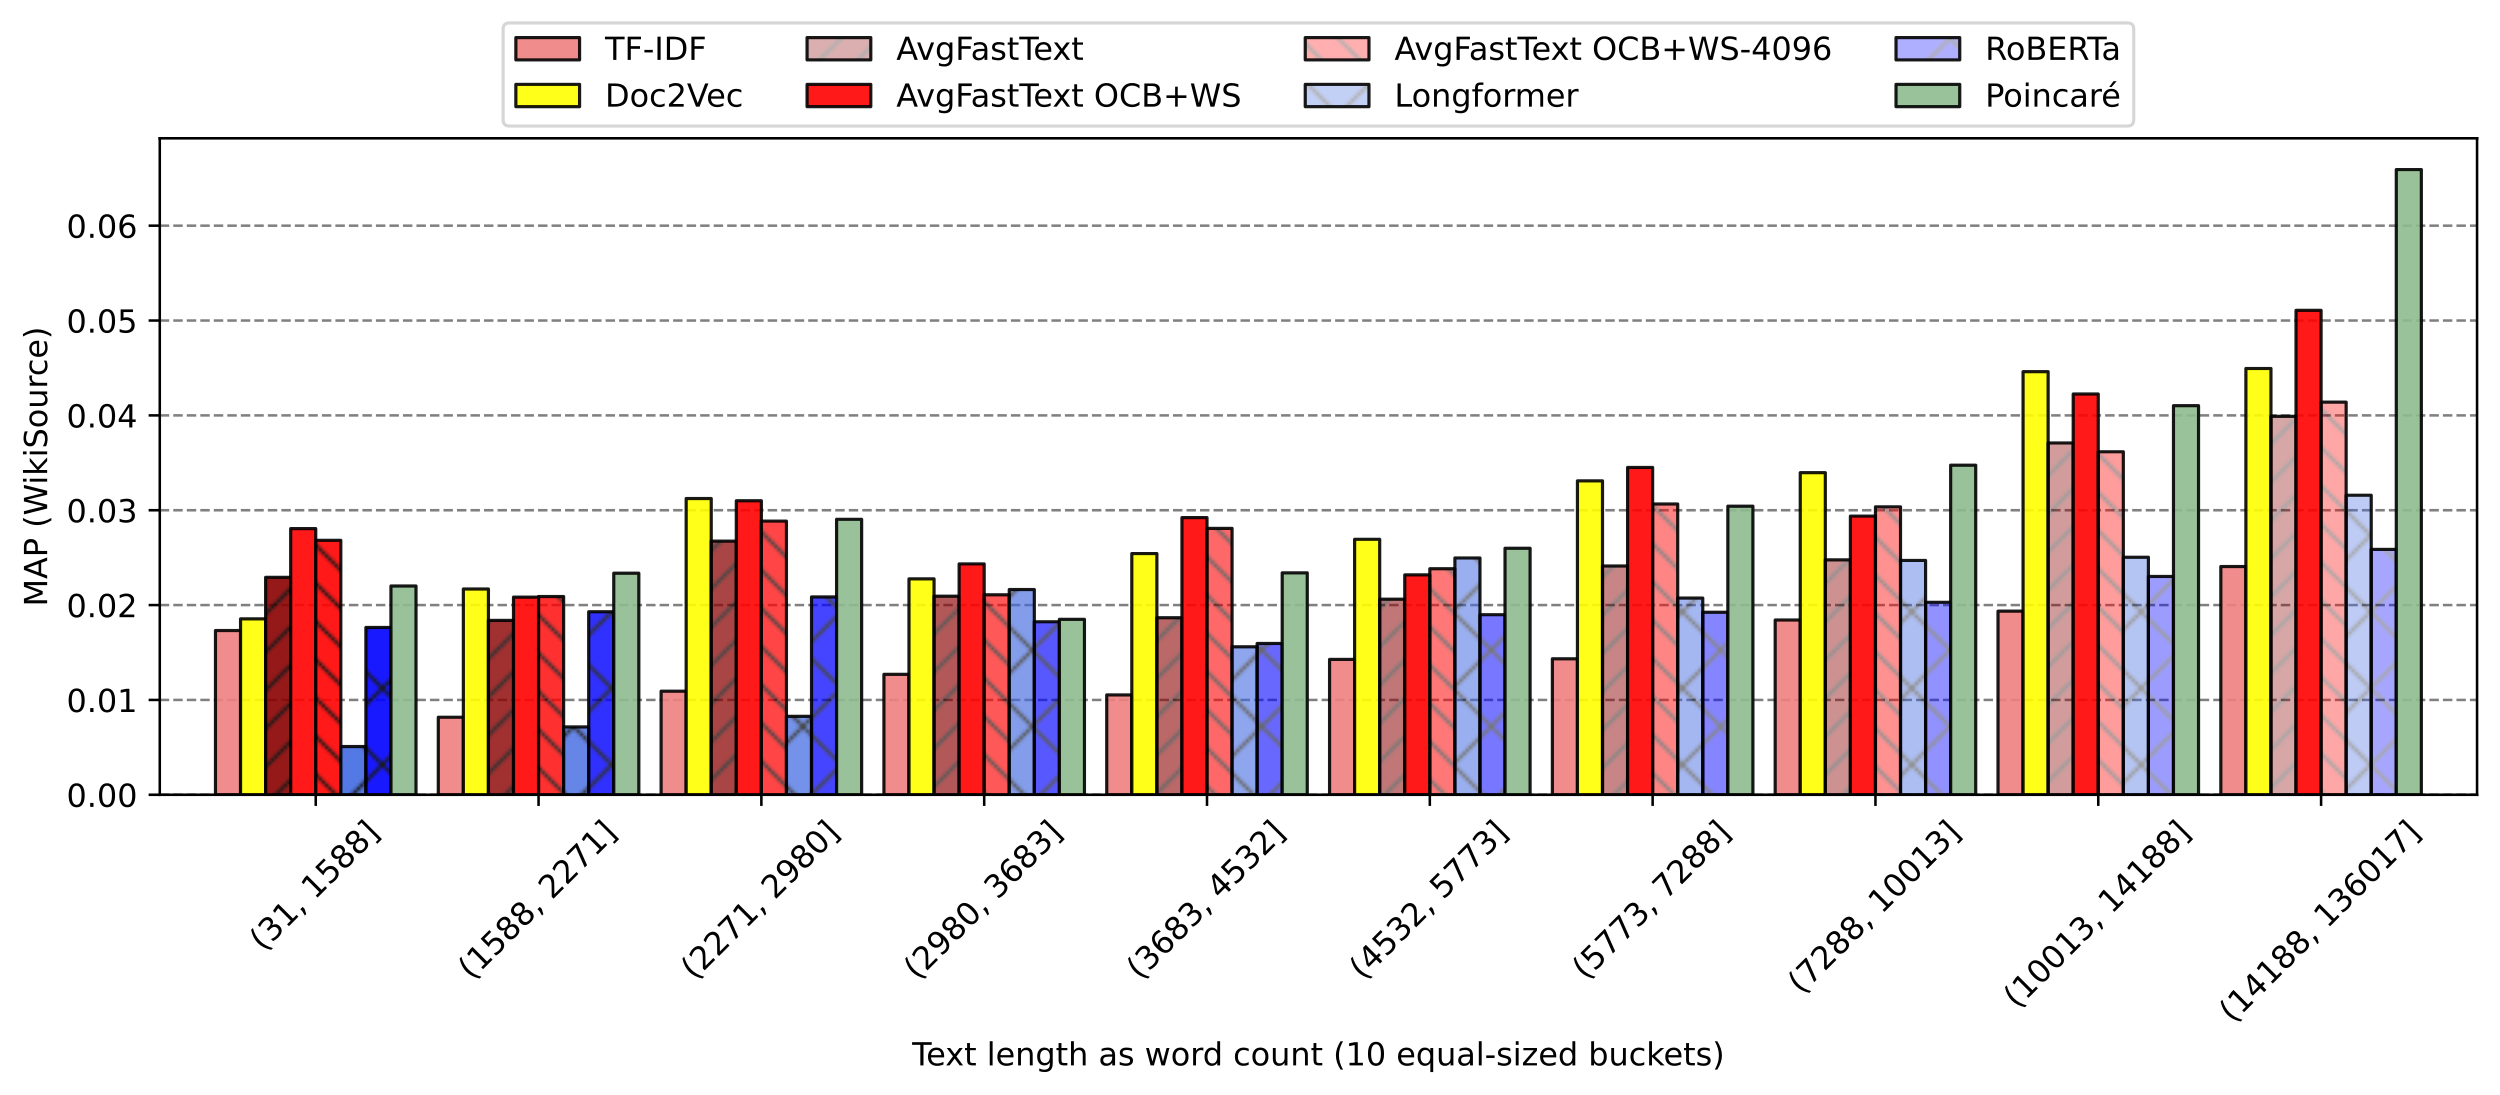 <?xml version="1.0" encoding="utf-8" standalone="no"?>
<!DOCTYPE svg PUBLIC "-//W3C//DTD SVG 1.1//EN"
  "http://www.w3.org/Graphics/SVG/1.1/DTD/svg11.dtd">
<!-- Created with matplotlib (https://matplotlib.org/) -->
<svg height="343.658pt" version="1.1" viewBox="0 0 784.619 343.658" width="784.619pt" xmlns="http://www.w3.org/2000/svg" xmlns:xlink="http://www.w3.org/1999/xlink">
 <defs>
  <style type="text/css">
*{stroke-linecap:butt;stroke-linejoin:round;}
  </style>
 </defs>
 <g id="figure_1">
  <g id="patch_1">
   <path d="M 0 343.658 
L 784.619 343.658 
L 784.619 0 
L 0 0 
z
" style="fill:#ffffff;"/>
  </g>
  <g id="axes_1">
   <g id="patch_2">
    <path d="M 50.144 249.435 
L 777.419 249.435 
L 777.419 43.406 
L 50.144 43.406 
z
" style="fill:#ffffff;"/>
   </g>
   <g id="matplotlib.axis_1">
    <g id="xtick_1">
     <g id="line2d_1">
      <defs>
       <path d="M 0 0 
L 0 3.5 
" id="m4e60781c60" style="stroke:#000000;stroke-width:0.8;"/>
      </defs>
      <g>
       <use style="stroke:#000000;stroke-width:0.8;" x="99.095" xlink:href="#m4e60781c60" y="249.435"/>
      </g>
     </g>
     <g id="text_1">
      <!-- (31, 1588] -->
      <defs>
       <path d="M 31 75.875 
Q 24.469 64.656 21.281 53.656 
Q 18.109 42.672 18.109 31.391 
Q 18.109 20.125 21.312 9.062 
Q 24.516 -2 31 -13.188 
L 23.188 -13.188 
Q 15.875 -1.703 12.234 9.375 
Q 8.594 20.453 8.594 31.391 
Q 8.594 42.281 12.203 53.312 
Q 15.828 64.359 23.188 75.875 
z
" id="DejaVuSans-40"/>
       <path d="M 40.578 39.312 
Q 47.656 37.797 51.625 33 
Q 55.609 28.219 55.609 21.188 
Q 55.609 10.406 48.188 4.484 
Q 40.766 -1.422 27.094 -1.422 
Q 22.516 -1.422 17.656 -0.516 
Q 12.797 0.391 7.625 2.203 
L 7.625 11.719 
Q 11.719 9.328 16.594 8.109 
Q 21.484 6.891 26.812 6.891 
Q 36.078 6.891 40.938 10.547 
Q 45.797 14.203 45.797 21.188 
Q 45.797 27.641 41.281 31.266 
Q 36.766 34.906 28.719 34.906 
L 20.219 34.906 
L 20.219 43.016 
L 29.109 43.016 
Q 36.375 43.016 40.234 45.922 
Q 44.094 48.828 44.094 54.297 
Q 44.094 59.906 40.109 62.906 
Q 36.141 65.922 28.719 65.922 
Q 24.656 65.922 20.016 65.031 
Q 15.375 64.156 9.812 62.312 
L 9.812 71.094 
Q 15.438 72.656 20.344 73.438 
Q 25.25 74.219 29.594 74.219 
Q 40.828 74.219 47.359 69.109 
Q 53.906 64.016 53.906 55.328 
Q 53.906 49.266 50.438 45.094 
Q 46.969 40.922 40.578 39.312 
z
" id="DejaVuSans-51"/>
       <path d="M 12.406 8.297 
L 28.516 8.297 
L 28.516 63.922 
L 10.984 60.406 
L 10.984 69.391 
L 28.422 72.906 
L 38.281 72.906 
L 38.281 8.297 
L 54.391 8.297 
L 54.391 0 
L 12.406 0 
z
" id="DejaVuSans-49"/>
       <path d="M 11.719 12.406 
L 22.016 12.406 
L 22.016 4 
L 14.016 -11.625 
L 7.719 -11.625 
L 11.719 4 
z
" id="DejaVuSans-44"/>
       <path id="DejaVuSans-32"/>
       <path d="M 10.797 72.906 
L 49.516 72.906 
L 49.516 64.594 
L 19.828 64.594 
L 19.828 46.734 
Q 21.969 47.469 24.109 47.828 
Q 26.266 48.188 28.422 48.188 
Q 40.625 48.188 47.75 41.5 
Q 54.891 34.812 54.891 23.391 
Q 54.891 11.625 47.562 5.094 
Q 40.234 -1.422 26.906 -1.422 
Q 22.312 -1.422 17.547 -0.641 
Q 12.797 0.141 7.719 1.703 
L 7.719 11.625 
Q 12.109 9.234 16.797 8.062 
Q 21.484 6.891 26.703 6.891 
Q 35.156 6.891 40.078 11.328 
Q 45.016 15.766 45.016 23.391 
Q 45.016 31 40.078 35.438 
Q 35.156 39.891 26.703 39.891 
Q 22.75 39.891 18.812 39.016 
Q 14.891 38.141 10.797 36.281 
z
" id="DejaVuSans-53"/>
       <path d="M 31.781 34.625 
Q 24.75 34.625 20.719 30.859 
Q 16.703 27.094 16.703 20.516 
Q 16.703 13.922 20.719 10.156 
Q 24.75 6.391 31.781 6.391 
Q 38.812 6.391 42.859 10.172 
Q 46.922 13.969 46.922 20.516 
Q 46.922 27.094 42.891 30.859 
Q 38.875 34.625 31.781 34.625 
z
M 21.922 38.812 
Q 15.578 40.375 12.031 44.719 
Q 8.5 49.078 8.5 55.328 
Q 8.5 64.062 14.719 69.141 
Q 20.953 74.219 31.781 74.219 
Q 42.672 74.219 48.875 69.141 
Q 55.078 64.062 55.078 55.328 
Q 55.078 49.078 51.531 44.719 
Q 48 40.375 41.703 38.812 
Q 48.828 37.156 52.797 32.312 
Q 56.781 27.484 56.781 20.516 
Q 56.781 9.906 50.312 4.234 
Q 43.844 -1.422 31.781 -1.422 
Q 19.734 -1.422 13.25 4.234 
Q 6.781 9.906 6.781 20.516 
Q 6.781 27.484 10.781 32.312 
Q 14.797 37.156 21.922 38.812 
z
M 18.312 54.391 
Q 18.312 48.734 21.844 45.562 
Q 25.391 42.391 31.781 42.391 
Q 38.141 42.391 41.719 45.562 
Q 45.312 48.734 45.312 54.391 
Q 45.312 60.062 41.719 63.234 
Q 38.141 66.406 31.781 66.406 
Q 25.391 66.406 21.844 63.234 
Q 18.312 60.062 18.312 54.391 
z
" id="DejaVuSans-56"/>
       <path d="M 30.422 75.984 
L 30.422 -13.188 
L 9.719 -13.188 
L 9.719 -6.203 
L 21.391 -6.203 
L 21.391 69 
L 9.719 69 
L 9.719 75.984 
z
" id="DejaVuSans-93"/>
      </defs>
      <g transform="translate(82.543 298.814)rotate(-45)scale(0.1 -0.1)">
       <use xlink:href="#DejaVuSans-40"/>
       <use x="39.014" xlink:href="#DejaVuSans-51"/>
       <use x="102.637" xlink:href="#DejaVuSans-49"/>
       <use x="166.26" xlink:href="#DejaVuSans-44"/>
       <use x="198.047" xlink:href="#DejaVuSans-32"/>
       <use x="229.834" xlink:href="#DejaVuSans-49"/>
       <use x="293.457" xlink:href="#DejaVuSans-53"/>
       <use x="357.08" xlink:href="#DejaVuSans-56"/>
       <use x="420.703" xlink:href="#DejaVuSans-56"/>
       <use x="484.326" xlink:href="#DejaVuSans-93"/>
      </g>
     </g>
    </g>
    <g id="xtick_2">
     <g id="line2d_2">
      <g>
       <use style="stroke:#000000;stroke-width:0.8;" x="169.025" xlink:href="#m4e60781c60" y="249.435"/>
      </g>
     </g>
     <g id="text_2">
      <!-- (1588, 2271] -->
      <defs>
       <path d="M 19.188 8.297 
L 53.609 8.297 
L 53.609 0 
L 7.328 0 
L 7.328 8.297 
Q 12.938 14.109 22.625 23.891 
Q 32.328 33.688 34.812 36.531 
Q 39.547 41.844 41.422 45.531 
Q 43.312 49.219 43.312 52.781 
Q 43.312 58.594 39.234 62.25 
Q 35.156 65.922 28.609 65.922 
Q 23.969 65.922 18.812 64.312 
Q 13.672 62.703 7.812 59.422 
L 7.812 69.391 
Q 13.766 71.781 18.938 73 
Q 24.125 74.219 28.422 74.219 
Q 39.75 74.219 46.484 68.547 
Q 53.219 62.891 53.219 53.422 
Q 53.219 48.922 51.531 44.891 
Q 49.859 40.875 45.406 35.406 
Q 44.188 33.984 37.641 27.219 
Q 31.109 20.453 19.188 8.297 
z
" id="DejaVuSans-50"/>
       <path d="M 8.203 72.906 
L 55.078 72.906 
L 55.078 68.703 
L 28.609 0 
L 18.312 0 
L 43.219 64.594 
L 8.203 64.594 
z
" id="DejaVuSans-55"/>
      </defs>
      <g transform="translate(147.974 307.812)rotate(-45)scale(0.1 -0.1)">
       <use xlink:href="#DejaVuSans-40"/>
       <use x="39.014" xlink:href="#DejaVuSans-49"/>
       <use x="102.637" xlink:href="#DejaVuSans-53"/>
       <use x="166.26" xlink:href="#DejaVuSans-56"/>
       <use x="229.883" xlink:href="#DejaVuSans-56"/>
       <use x="293.506" xlink:href="#DejaVuSans-44"/>
       <use x="325.293" xlink:href="#DejaVuSans-32"/>
       <use x="357.08" xlink:href="#DejaVuSans-50"/>
       <use x="420.703" xlink:href="#DejaVuSans-50"/>
       <use x="484.326" xlink:href="#DejaVuSans-55"/>
       <use x="547.949" xlink:href="#DejaVuSans-49"/>
       <use x="611.572" xlink:href="#DejaVuSans-93"/>
      </g>
     </g>
    </g>
    <g id="xtick_3">
     <g id="line2d_3">
      <g>
       <use style="stroke:#000000;stroke-width:0.8;" x="238.956" xlink:href="#m4e60781c60" y="249.435"/>
      </g>
     </g>
     <g id="text_3">
      <!-- (2271, 2980] -->
      <defs>
       <path d="M 10.984 1.516 
L 10.984 10.5 
Q 14.703 8.734 18.5 7.812 
Q 22.312 6.891 25.984 6.891 
Q 35.75 6.891 40.891 13.453 
Q 46.047 20.016 46.781 33.406 
Q 43.953 29.203 39.594 26.953 
Q 35.25 24.703 29.984 24.703 
Q 19.047 24.703 12.672 31.312 
Q 6.297 37.938 6.297 49.422 
Q 6.297 60.641 12.938 67.422 
Q 19.578 74.219 30.609 74.219 
Q 43.266 74.219 49.922 64.516 
Q 56.594 54.828 56.594 36.375 
Q 56.594 19.141 48.406 8.859 
Q 40.234 -1.422 26.422 -1.422 
Q 22.703 -1.422 18.891 -0.688 
Q 15.094 0.047 10.984 1.516 
z
M 30.609 32.422 
Q 37.25 32.422 41.125 36.953 
Q 45.016 41.5 45.016 49.422 
Q 45.016 57.281 41.125 61.844 
Q 37.25 66.406 30.609 66.406 
Q 23.969 66.406 20.094 61.844 
Q 16.219 57.281 16.219 49.422 
Q 16.219 41.5 20.094 36.953 
Q 23.969 32.422 30.609 32.422 
z
" id="DejaVuSans-57"/>
       <path d="M 31.781 66.406 
Q 24.172 66.406 20.328 58.906 
Q 16.5 51.422 16.5 36.375 
Q 16.5 21.391 20.328 13.891 
Q 24.172 6.391 31.781 6.391 
Q 39.453 6.391 43.281 13.891 
Q 47.125 21.391 47.125 36.375 
Q 47.125 51.422 43.281 58.906 
Q 39.453 66.406 31.781 66.406 
z
M 31.781 74.219 
Q 44.047 74.219 50.516 64.516 
Q 56.984 54.828 56.984 36.375 
Q 56.984 17.969 50.516 8.266 
Q 44.047 -1.422 31.781 -1.422 
Q 19.531 -1.422 13.062 8.266 
Q 6.594 17.969 6.594 36.375 
Q 6.594 54.828 13.062 64.516 
Q 19.531 74.219 31.781 74.219 
z
" id="DejaVuSans-48"/>
      </defs>
      <g transform="translate(217.905 307.812)rotate(-45)scale(0.1 -0.1)">
       <use xlink:href="#DejaVuSans-40"/>
       <use x="39.014" xlink:href="#DejaVuSans-50"/>
       <use x="102.637" xlink:href="#DejaVuSans-50"/>
       <use x="166.26" xlink:href="#DejaVuSans-55"/>
       <use x="229.883" xlink:href="#DejaVuSans-49"/>
       <use x="293.506" xlink:href="#DejaVuSans-44"/>
       <use x="325.293" xlink:href="#DejaVuSans-32"/>
       <use x="357.08" xlink:href="#DejaVuSans-50"/>
       <use x="420.703" xlink:href="#DejaVuSans-57"/>
       <use x="484.326" xlink:href="#DejaVuSans-56"/>
       <use x="547.949" xlink:href="#DejaVuSans-48"/>
       <use x="611.572" xlink:href="#DejaVuSans-93"/>
      </g>
     </g>
    </g>
    <g id="xtick_4">
     <g id="line2d_4">
      <g>
       <use style="stroke:#000000;stroke-width:0.8;" x="308.886" xlink:href="#m4e60781c60" y="249.435"/>
      </g>
     </g>
     <g id="text_4">
      <!-- (2980, 3683] -->
      <defs>
       <path d="M 33.016 40.375 
Q 26.375 40.375 22.484 35.828 
Q 18.609 31.297 18.609 23.391 
Q 18.609 15.531 22.484 10.953 
Q 26.375 6.391 33.016 6.391 
Q 39.656 6.391 43.531 10.953 
Q 47.406 15.531 47.406 23.391 
Q 47.406 31.297 43.531 35.828 
Q 39.656 40.375 33.016 40.375 
z
M 52.594 71.297 
L 52.594 62.312 
Q 48.875 64.062 45.094 64.984 
Q 41.312 65.922 37.594 65.922 
Q 27.828 65.922 22.672 59.328 
Q 17.531 52.734 16.797 39.406 
Q 19.672 43.656 24.016 45.922 
Q 28.375 48.188 33.594 48.188 
Q 44.578 48.188 50.953 41.516 
Q 57.328 34.859 57.328 23.391 
Q 57.328 12.156 50.688 5.359 
Q 44.047 -1.422 33.016 -1.422 
Q 20.359 -1.422 13.672 8.266 
Q 6.984 17.969 6.984 36.375 
Q 6.984 53.656 15.188 63.938 
Q 23.391 74.219 37.203 74.219 
Q 40.922 74.219 44.703 73.484 
Q 48.484 72.75 52.594 71.297 
z
" id="DejaVuSans-54"/>
      </defs>
      <g transform="translate(287.835 307.812)rotate(-45)scale(0.1 -0.1)">
       <use xlink:href="#DejaVuSans-40"/>
       <use x="39.014" xlink:href="#DejaVuSans-50"/>
       <use x="102.637" xlink:href="#DejaVuSans-57"/>
       <use x="166.26" xlink:href="#DejaVuSans-56"/>
       <use x="229.883" xlink:href="#DejaVuSans-48"/>
       <use x="293.506" xlink:href="#DejaVuSans-44"/>
       <use x="325.293" xlink:href="#DejaVuSans-32"/>
       <use x="357.08" xlink:href="#DejaVuSans-51"/>
       <use x="420.703" xlink:href="#DejaVuSans-54"/>
       <use x="484.326" xlink:href="#DejaVuSans-56"/>
       <use x="547.949" xlink:href="#DejaVuSans-51"/>
       <use x="611.572" xlink:href="#DejaVuSans-93"/>
      </g>
     </g>
    </g>
    <g id="xtick_5">
     <g id="line2d_5">
      <g>
       <use style="stroke:#000000;stroke-width:0.8;" x="378.816" xlink:href="#m4e60781c60" y="249.435"/>
      </g>
     </g>
     <g id="text_5">
      <!-- (3683, 4532] -->
      <defs>
       <path d="M 37.797 64.312 
L 12.891 25.391 
L 37.797 25.391 
z
M 35.203 72.906 
L 47.609 72.906 
L 47.609 25.391 
L 58.016 25.391 
L 58.016 17.188 
L 47.609 17.188 
L 47.609 0 
L 37.797 0 
L 37.797 17.188 
L 4.891 17.188 
L 4.891 26.703 
z
" id="DejaVuSans-52"/>
      </defs>
      <g transform="translate(357.765 307.812)rotate(-45)scale(0.1 -0.1)">
       <use xlink:href="#DejaVuSans-40"/>
       <use x="39.014" xlink:href="#DejaVuSans-51"/>
       <use x="102.637" xlink:href="#DejaVuSans-54"/>
       <use x="166.26" xlink:href="#DejaVuSans-56"/>
       <use x="229.883" xlink:href="#DejaVuSans-51"/>
       <use x="293.506" xlink:href="#DejaVuSans-44"/>
       <use x="325.293" xlink:href="#DejaVuSans-32"/>
       <use x="357.08" xlink:href="#DejaVuSans-52"/>
       <use x="420.703" xlink:href="#DejaVuSans-53"/>
       <use x="484.326" xlink:href="#DejaVuSans-51"/>
       <use x="547.949" xlink:href="#DejaVuSans-50"/>
       <use x="611.572" xlink:href="#DejaVuSans-93"/>
      </g>
     </g>
    </g>
    <g id="xtick_6">
     <g id="line2d_6">
      <g>
       <use style="stroke:#000000;stroke-width:0.8;" x="448.746" xlink:href="#m4e60781c60" y="249.435"/>
      </g>
     </g>
     <g id="text_6">
      <!-- (4532, 5773] -->
      <g transform="translate(427.696 307.812)rotate(-45)scale(0.1 -0.1)">
       <use xlink:href="#DejaVuSans-40"/>
       <use x="39.014" xlink:href="#DejaVuSans-52"/>
       <use x="102.637" xlink:href="#DejaVuSans-53"/>
       <use x="166.26" xlink:href="#DejaVuSans-51"/>
       <use x="229.883" xlink:href="#DejaVuSans-50"/>
       <use x="293.506" xlink:href="#DejaVuSans-44"/>
       <use x="325.293" xlink:href="#DejaVuSans-32"/>
       <use x="357.08" xlink:href="#DejaVuSans-53"/>
       <use x="420.703" xlink:href="#DejaVuSans-55"/>
       <use x="484.326" xlink:href="#DejaVuSans-55"/>
       <use x="547.949" xlink:href="#DejaVuSans-51"/>
       <use x="611.572" xlink:href="#DejaVuSans-93"/>
      </g>
     </g>
    </g>
    <g id="xtick_7">
     <g id="line2d_7">
      <g>
       <use style="stroke:#000000;stroke-width:0.8;" x="518.677" xlink:href="#m4e60781c60" y="249.435"/>
      </g>
     </g>
     <g id="text_7">
      <!-- (5773, 7288] -->
      <g transform="translate(497.626 307.812)rotate(-45)scale(0.1 -0.1)">
       <use xlink:href="#DejaVuSans-40"/>
       <use x="39.014" xlink:href="#DejaVuSans-53"/>
       <use x="102.637" xlink:href="#DejaVuSans-55"/>
       <use x="166.26" xlink:href="#DejaVuSans-55"/>
       <use x="229.883" xlink:href="#DejaVuSans-51"/>
       <use x="293.506" xlink:href="#DejaVuSans-44"/>
       <use x="325.293" xlink:href="#DejaVuSans-32"/>
       <use x="357.08" xlink:href="#DejaVuSans-55"/>
       <use x="420.703" xlink:href="#DejaVuSans-50"/>
       <use x="484.326" xlink:href="#DejaVuSans-56"/>
       <use x="547.949" xlink:href="#DejaVuSans-56"/>
       <use x="611.572" xlink:href="#DejaVuSans-93"/>
      </g>
     </g>
    </g>
    <g id="xtick_8">
     <g id="line2d_8">
      <g>
       <use style="stroke:#000000;stroke-width:0.8;" x="588.607" xlink:href="#m4e60781c60" y="249.435"/>
      </g>
     </g>
     <g id="text_8">
      <!-- (7288, 10013] -->
      <g transform="translate(565.307 312.311)rotate(-45)scale(0.1 -0.1)">
       <use xlink:href="#DejaVuSans-40"/>
       <use x="39.014" xlink:href="#DejaVuSans-55"/>
       <use x="102.637" xlink:href="#DejaVuSans-50"/>
       <use x="166.26" xlink:href="#DejaVuSans-56"/>
       <use x="229.883" xlink:href="#DejaVuSans-56"/>
       <use x="293.506" xlink:href="#DejaVuSans-44"/>
       <use x="325.293" xlink:href="#DejaVuSans-32"/>
       <use x="357.08" xlink:href="#DejaVuSans-49"/>
       <use x="420.703" xlink:href="#DejaVuSans-48"/>
       <use x="484.326" xlink:href="#DejaVuSans-48"/>
       <use x="547.949" xlink:href="#DejaVuSans-49"/>
       <use x="611.572" xlink:href="#DejaVuSans-51"/>
       <use x="675.195" xlink:href="#DejaVuSans-93"/>
      </g>
     </g>
    </g>
    <g id="xtick_9">
     <g id="line2d_9">
      <g>
       <use style="stroke:#000000;stroke-width:0.8;" x="658.537" xlink:href="#m4e60781c60" y="249.435"/>
      </g>
     </g>
     <g id="text_9">
      <!-- (10013, 14188] -->
      <g transform="translate(632.988 316.81)rotate(-45)scale(0.1 -0.1)">
       <use xlink:href="#DejaVuSans-40"/>
       <use x="39.014" xlink:href="#DejaVuSans-49"/>
       <use x="102.637" xlink:href="#DejaVuSans-48"/>
       <use x="166.26" xlink:href="#DejaVuSans-48"/>
       <use x="229.883" xlink:href="#DejaVuSans-49"/>
       <use x="293.506" xlink:href="#DejaVuSans-51"/>
       <use x="357.129" xlink:href="#DejaVuSans-44"/>
       <use x="388.916" xlink:href="#DejaVuSans-32"/>
       <use x="420.703" xlink:href="#DejaVuSans-49"/>
       <use x="484.326" xlink:href="#DejaVuSans-52"/>
       <use x="547.949" xlink:href="#DejaVuSans-49"/>
       <use x="611.572" xlink:href="#DejaVuSans-56"/>
       <use x="675.195" xlink:href="#DejaVuSans-56"/>
       <use x="738.818" xlink:href="#DejaVuSans-93"/>
      </g>
     </g>
    </g>
    <g id="xtick_10">
     <g id="line2d_10">
      <g>
       <use style="stroke:#000000;stroke-width:0.8;" x="728.468" xlink:href="#m4e60781c60" y="249.435"/>
      </g>
     </g>
     <g id="text_10">
      <!-- (14188, 136017] -->
      <g transform="translate(700.668 321.309)rotate(-45)scale(0.1 -0.1)">
       <use xlink:href="#DejaVuSans-40"/>
       <use x="39.014" xlink:href="#DejaVuSans-49"/>
       <use x="102.637" xlink:href="#DejaVuSans-52"/>
       <use x="166.26" xlink:href="#DejaVuSans-49"/>
       <use x="229.883" xlink:href="#DejaVuSans-56"/>
       <use x="293.506" xlink:href="#DejaVuSans-56"/>
       <use x="357.129" xlink:href="#DejaVuSans-44"/>
       <use x="388.916" xlink:href="#DejaVuSans-32"/>
       <use x="420.703" xlink:href="#DejaVuSans-49"/>
       <use x="484.326" xlink:href="#DejaVuSans-51"/>
       <use x="547.949" xlink:href="#DejaVuSans-54"/>
       <use x="611.572" xlink:href="#DejaVuSans-48"/>
       <use x="675.195" xlink:href="#DejaVuSans-49"/>
       <use x="738.818" xlink:href="#DejaVuSans-55"/>
       <use x="802.441" xlink:href="#DejaVuSans-93"/>
      </g>
     </g>
    </g>
    <g id="text_11">
     <!-- Text length as word count (10 equal-sized buckets) -->
     <defs>
      <path d="M -0.297 72.906 
L 61.375 72.906 
L 61.375 64.594 
L 35.5 64.594 
L 35.5 0 
L 25.594 0 
L 25.594 64.594 
L -0.297 64.594 
z
" id="DejaVuSans-84"/>
      <path d="M 56.203 29.594 
L 56.203 25.203 
L 14.891 25.203 
Q 15.484 15.922 20.484 11.062 
Q 25.484 6.203 34.422 6.203 
Q 39.594 6.203 44.453 7.469 
Q 49.312 8.734 54.109 11.281 
L 54.109 2.781 
Q 49.266 0.734 44.188 -0.344 
Q 39.109 -1.422 33.891 -1.422 
Q 20.797 -1.422 13.156 6.188 
Q 5.516 13.812 5.516 26.812 
Q 5.516 40.234 12.766 48.109 
Q 20.016 56 32.328 56 
Q 43.359 56 49.781 48.891 
Q 56.203 41.797 56.203 29.594 
z
M 47.219 32.234 
Q 47.125 39.594 43.094 43.984 
Q 39.062 48.391 32.422 48.391 
Q 24.906 48.391 20.391 44.141 
Q 15.875 39.891 15.188 32.172 
z
" id="DejaVuSans-101"/>
      <path d="M 54.891 54.688 
L 35.109 28.078 
L 55.906 0 
L 45.312 0 
L 29.391 21.484 
L 13.484 0 
L 2.875 0 
L 24.125 28.609 
L 4.688 54.688 
L 15.281 54.688 
L 29.781 35.203 
L 44.281 54.688 
z
" id="DejaVuSans-120"/>
      <path d="M 18.312 70.219 
L 18.312 54.688 
L 36.812 54.688 
L 36.812 47.703 
L 18.312 47.703 
L 18.312 18.016 
Q 18.312 11.328 20.141 9.422 
Q 21.969 7.516 27.594 7.516 
L 36.812 7.516 
L 36.812 0 
L 27.594 0 
Q 17.188 0 13.234 3.875 
Q 9.281 7.766 9.281 18.016 
L 9.281 47.703 
L 2.688 47.703 
L 2.688 54.688 
L 9.281 54.688 
L 9.281 70.219 
z
" id="DejaVuSans-116"/>
      <path d="M 9.422 75.984 
L 18.406 75.984 
L 18.406 0 
L 9.422 0 
z
" id="DejaVuSans-108"/>
      <path d="M 54.891 33.016 
L 54.891 0 
L 45.906 0 
L 45.906 32.719 
Q 45.906 40.484 42.875 44.328 
Q 39.844 48.188 33.797 48.188 
Q 26.516 48.188 22.312 43.547 
Q 18.109 38.922 18.109 30.906 
L 18.109 0 
L 9.078 0 
L 9.078 54.688 
L 18.109 54.688 
L 18.109 46.188 
Q 21.344 51.125 25.703 53.562 
Q 30.078 56 35.797 56 
Q 45.219 56 50.047 50.172 
Q 54.891 44.344 54.891 33.016 
z
" id="DejaVuSans-110"/>
      <path d="M 45.406 27.984 
Q 45.406 37.75 41.375 43.109 
Q 37.359 48.484 30.078 48.484 
Q 22.859 48.484 18.828 43.109 
Q 14.797 37.75 14.797 27.984 
Q 14.797 18.266 18.828 12.891 
Q 22.859 7.516 30.078 7.516 
Q 37.359 7.516 41.375 12.891 
Q 45.406 18.266 45.406 27.984 
z
M 54.391 6.781 
Q 54.391 -7.172 48.188 -13.984 
Q 42 -20.797 29.203 -20.797 
Q 24.469 -20.797 20.266 -20.094 
Q 16.062 -19.391 12.109 -17.922 
L 12.109 -9.188 
Q 16.062 -11.328 19.922 -12.344 
Q 23.781 -13.375 27.781 -13.375 
Q 36.625 -13.375 41.016 -8.766 
Q 45.406 -4.156 45.406 5.172 
L 45.406 9.625 
Q 42.625 4.781 38.281 2.391 
Q 33.938 0 27.875 0 
Q 17.828 0 11.672 7.656 
Q 5.516 15.328 5.516 27.984 
Q 5.516 40.672 11.672 48.328 
Q 17.828 56 27.875 56 
Q 33.938 56 38.281 53.609 
Q 42.625 51.219 45.406 46.391 
L 45.406 54.688 
L 54.391 54.688 
z
" id="DejaVuSans-103"/>
      <path d="M 54.891 33.016 
L 54.891 0 
L 45.906 0 
L 45.906 32.719 
Q 45.906 40.484 42.875 44.328 
Q 39.844 48.188 33.797 48.188 
Q 26.516 48.188 22.312 43.547 
Q 18.109 38.922 18.109 30.906 
L 18.109 0 
L 9.078 0 
L 9.078 75.984 
L 18.109 75.984 
L 18.109 46.188 
Q 21.344 51.125 25.703 53.562 
Q 30.078 56 35.797 56 
Q 45.219 56 50.047 50.172 
Q 54.891 44.344 54.891 33.016 
z
" id="DejaVuSans-104"/>
      <path d="M 34.281 27.484 
Q 23.391 27.484 19.188 25 
Q 14.984 22.516 14.984 16.5 
Q 14.984 11.719 18.141 8.906 
Q 21.297 6.109 26.703 6.109 
Q 34.188 6.109 38.703 11.406 
Q 43.219 16.703 43.219 25.484 
L 43.219 27.484 
z
M 52.203 31.203 
L 52.203 0 
L 43.219 0 
L 43.219 8.297 
Q 40.141 3.328 35.547 0.953 
Q 30.953 -1.422 24.312 -1.422 
Q 15.922 -1.422 10.953 3.297 
Q 6 8.016 6 15.922 
Q 6 25.141 12.172 29.828 
Q 18.359 34.516 30.609 34.516 
L 43.219 34.516 
L 43.219 35.406 
Q 43.219 41.609 39.141 45 
Q 35.062 48.391 27.688 48.391 
Q 23 48.391 18.547 47.266 
Q 14.109 46.141 10.016 43.891 
L 10.016 52.203 
Q 14.938 54.109 19.578 55.047 
Q 24.219 56 28.609 56 
Q 40.484 56 46.344 49.844 
Q 52.203 43.703 52.203 31.203 
z
" id="DejaVuSans-97"/>
      <path d="M 44.281 53.078 
L 44.281 44.578 
Q 40.484 46.531 36.375 47.5 
Q 32.281 48.484 27.875 48.484 
Q 21.188 48.484 17.844 46.438 
Q 14.5 44.391 14.5 40.281 
Q 14.5 37.156 16.891 35.375 
Q 19.281 33.594 26.516 31.984 
L 29.594 31.297 
Q 39.156 29.25 43.188 25.516 
Q 47.219 21.781 47.219 15.094 
Q 47.219 7.469 41.188 3.016 
Q 35.156 -1.422 24.609 -1.422 
Q 20.219 -1.422 15.453 -0.562 
Q 10.688 0.297 5.422 2 
L 5.422 11.281 
Q 10.406 8.688 15.234 7.391 
Q 20.062 6.109 24.812 6.109 
Q 31.156 6.109 34.562 8.281 
Q 37.984 10.453 37.984 14.406 
Q 37.984 18.062 35.516 20.016 
Q 33.062 21.969 24.703 23.781 
L 21.578 24.516 
Q 13.234 26.266 9.516 29.906 
Q 5.812 33.547 5.812 39.891 
Q 5.812 47.609 11.281 51.797 
Q 16.75 56 26.812 56 
Q 31.781 56 36.172 55.266 
Q 40.578 54.547 44.281 53.078 
z
" id="DejaVuSans-115"/>
      <path d="M 4.203 54.688 
L 13.188 54.688 
L 24.422 12.016 
L 35.594 54.688 
L 46.188 54.688 
L 57.422 12.016 
L 68.609 54.688 
L 77.594 54.688 
L 63.281 0 
L 52.688 0 
L 40.922 44.828 
L 29.109 0 
L 18.5 0 
z
" id="DejaVuSans-119"/>
      <path d="M 30.609 48.391 
Q 23.391 48.391 19.188 42.75 
Q 14.984 37.109 14.984 27.297 
Q 14.984 17.484 19.156 11.844 
Q 23.344 6.203 30.609 6.203 
Q 37.797 6.203 41.984 11.859 
Q 46.188 17.531 46.188 27.297 
Q 46.188 37.016 41.984 42.703 
Q 37.797 48.391 30.609 48.391 
z
M 30.609 56 
Q 42.328 56 49.016 48.375 
Q 55.719 40.766 55.719 27.297 
Q 55.719 13.875 49.016 6.219 
Q 42.328 -1.422 30.609 -1.422 
Q 18.844 -1.422 12.172 6.219 
Q 5.516 13.875 5.516 27.297 
Q 5.516 40.766 12.172 48.375 
Q 18.844 56 30.609 56 
z
" id="DejaVuSans-111"/>
      <path d="M 41.109 46.297 
Q 39.594 47.172 37.812 47.578 
Q 36.031 48 33.891 48 
Q 26.266 48 22.188 43.047 
Q 18.109 38.094 18.109 28.812 
L 18.109 0 
L 9.078 0 
L 9.078 54.688 
L 18.109 54.688 
L 18.109 46.188 
Q 20.953 51.172 25.484 53.578 
Q 30.031 56 36.531 56 
Q 37.453 56 38.578 55.875 
Q 39.703 55.766 41.062 55.516 
z
" id="DejaVuSans-114"/>
      <path d="M 45.406 46.391 
L 45.406 75.984 
L 54.391 75.984 
L 54.391 0 
L 45.406 0 
L 45.406 8.203 
Q 42.578 3.328 38.25 0.953 
Q 33.938 -1.422 27.875 -1.422 
Q 17.969 -1.422 11.734 6.484 
Q 5.516 14.406 5.516 27.297 
Q 5.516 40.188 11.734 48.094 
Q 17.969 56 27.875 56 
Q 33.938 56 38.25 53.625 
Q 42.578 51.266 45.406 46.391 
z
M 14.797 27.297 
Q 14.797 17.391 18.875 11.75 
Q 22.953 6.109 30.078 6.109 
Q 37.203 6.109 41.297 11.75 
Q 45.406 17.391 45.406 27.297 
Q 45.406 37.203 41.297 42.844 
Q 37.203 48.484 30.078 48.484 
Q 22.953 48.484 18.875 42.844 
Q 14.797 37.203 14.797 27.297 
z
" id="DejaVuSans-100"/>
      <path d="M 48.781 52.594 
L 48.781 44.188 
Q 44.969 46.297 41.141 47.344 
Q 37.312 48.391 33.406 48.391 
Q 24.656 48.391 19.812 42.844 
Q 14.984 37.312 14.984 27.297 
Q 14.984 17.281 19.812 11.734 
Q 24.656 6.203 33.406 6.203 
Q 37.312 6.203 41.141 7.25 
Q 44.969 8.297 48.781 10.406 
L 48.781 2.094 
Q 45.016 0.344 40.984 -0.531 
Q 36.969 -1.422 32.422 -1.422 
Q 20.062 -1.422 12.781 6.344 
Q 5.516 14.109 5.516 27.297 
Q 5.516 40.672 12.859 48.328 
Q 20.219 56 33.016 56 
Q 37.156 56 41.109 55.141 
Q 45.062 54.297 48.781 52.594 
z
" id="DejaVuSans-99"/>
      <path d="M 8.5 21.578 
L 8.5 54.688 
L 17.484 54.688 
L 17.484 21.922 
Q 17.484 14.156 20.5 10.266 
Q 23.531 6.391 29.594 6.391 
Q 36.859 6.391 41.078 11.031 
Q 45.312 15.672 45.312 23.688 
L 45.312 54.688 
L 54.297 54.688 
L 54.297 0 
L 45.312 0 
L 45.312 8.406 
Q 42.047 3.422 37.719 1 
Q 33.406 -1.422 27.688 -1.422 
Q 18.266 -1.422 13.375 4.438 
Q 8.5 10.297 8.5 21.578 
z
M 31.109 56 
z
" id="DejaVuSans-117"/>
      <path d="M 14.797 27.297 
Q 14.797 17.391 18.875 11.75 
Q 22.953 6.109 30.078 6.109 
Q 37.203 6.109 41.297 11.75 
Q 45.406 17.391 45.406 27.297 
Q 45.406 37.203 41.297 42.844 
Q 37.203 48.484 30.078 48.484 
Q 22.953 48.484 18.875 42.844 
Q 14.797 37.203 14.797 27.297 
z
M 45.406 8.203 
Q 42.578 3.328 38.25 0.953 
Q 33.938 -1.422 27.875 -1.422 
Q 17.969 -1.422 11.734 6.484 
Q 5.516 14.406 5.516 27.297 
Q 5.516 40.188 11.734 48.094 
Q 17.969 56 27.875 56 
Q 33.938 56 38.25 53.625 
Q 42.578 51.266 45.406 46.391 
L 45.406 54.688 
L 54.391 54.688 
L 54.391 -20.797 
L 45.406 -20.797 
z
" id="DejaVuSans-113"/>
      <path d="M 4.891 31.391 
L 31.203 31.391 
L 31.203 23.391 
L 4.891 23.391 
z
" id="DejaVuSans-45"/>
      <path d="M 9.422 54.688 
L 18.406 54.688 
L 18.406 0 
L 9.422 0 
z
M 9.422 75.984 
L 18.406 75.984 
L 18.406 64.594 
L 9.422 64.594 
z
" id="DejaVuSans-105"/>
      <path d="M 5.516 54.688 
L 48.188 54.688 
L 48.188 46.484 
L 14.406 7.172 
L 48.188 7.172 
L 48.188 0 
L 4.297 0 
L 4.297 8.203 
L 38.094 47.516 
L 5.516 47.516 
z
" id="DejaVuSans-122"/>
      <path d="M 48.688 27.297 
Q 48.688 37.203 44.609 42.844 
Q 40.531 48.484 33.406 48.484 
Q 26.266 48.484 22.188 42.844 
Q 18.109 37.203 18.109 27.297 
Q 18.109 17.391 22.188 11.75 
Q 26.266 6.109 33.406 6.109 
Q 40.531 6.109 44.609 11.75 
Q 48.688 17.391 48.688 27.297 
z
M 18.109 46.391 
Q 20.953 51.266 25.266 53.625 
Q 29.594 56 35.594 56 
Q 45.562 56 51.781 48.094 
Q 58.016 40.188 58.016 27.297 
Q 58.016 14.406 51.781 6.484 
Q 45.562 -1.422 35.594 -1.422 
Q 29.594 -1.422 25.266 0.953 
Q 20.953 3.328 18.109 8.203 
L 18.109 0 
L 9.078 0 
L 9.078 75.984 
L 18.109 75.984 
z
" id="DejaVuSans-98"/>
      <path d="M 9.078 75.984 
L 18.109 75.984 
L 18.109 31.109 
L 44.922 54.688 
L 56.391 54.688 
L 27.391 29.109 
L 57.625 0 
L 45.906 0 
L 18.109 26.703 
L 18.109 0 
L 9.078 0 
z
" id="DejaVuSans-107"/>
      <path d="M 8.016 75.875 
L 15.828 75.875 
Q 23.141 64.359 26.781 53.312 
Q 30.422 42.281 30.422 31.391 
Q 30.422 20.453 26.781 9.375 
Q 23.141 -1.703 15.828 -13.188 
L 8.016 -13.188 
Q 14.5 -2 17.703 9.062 
Q 20.906 20.125 20.906 31.391 
Q 20.906 42.672 17.703 53.656 
Q 14.5 64.656 8.016 75.875 
z
" id="DejaVuSans-41"/>
     </defs>
     <g transform="translate(286.285 334.378)scale(0.1 -0.1)">
      <use xlink:href="#DejaVuSans-84"/>
      <use x="44.084" xlink:href="#DejaVuSans-101"/>
      <use x="103.857" xlink:href="#DejaVuSans-120"/>
      <use x="163.037" xlink:href="#DejaVuSans-116"/>
      <use x="202.246" xlink:href="#DejaVuSans-32"/>
      <use x="234.033" xlink:href="#DejaVuSans-108"/>
      <use x="261.816" xlink:href="#DejaVuSans-101"/>
      <use x="323.34" xlink:href="#DejaVuSans-110"/>
      <use x="386.719" xlink:href="#DejaVuSans-103"/>
      <use x="450.195" xlink:href="#DejaVuSans-116"/>
      <use x="489.404" xlink:href="#DejaVuSans-104"/>
      <use x="552.783" xlink:href="#DejaVuSans-32"/>
      <use x="584.57" xlink:href="#DejaVuSans-97"/>
      <use x="645.85" xlink:href="#DejaVuSans-115"/>
      <use x="697.949" xlink:href="#DejaVuSans-32"/>
      <use x="729.736" xlink:href="#DejaVuSans-119"/>
      <use x="811.523" xlink:href="#DejaVuSans-111"/>
      <use x="872.705" xlink:href="#DejaVuSans-114"/>
      <use x="912.068" xlink:href="#DejaVuSans-100"/>
      <use x="975.545" xlink:href="#DejaVuSans-32"/>
      <use x="1007.332" xlink:href="#DejaVuSans-99"/>
      <use x="1062.312" xlink:href="#DejaVuSans-111"/>
      <use x="1123.494" xlink:href="#DejaVuSans-117"/>
      <use x="1186.873" xlink:href="#DejaVuSans-110"/>
      <use x="1250.252" xlink:href="#DejaVuSans-116"/>
      <use x="1289.461" xlink:href="#DejaVuSans-32"/>
      <use x="1321.248" xlink:href="#DejaVuSans-40"/>
      <use x="1360.262" xlink:href="#DejaVuSans-49"/>
      <use x="1423.885" xlink:href="#DejaVuSans-48"/>
      <use x="1487.508" xlink:href="#DejaVuSans-32"/>
      <use x="1519.295" xlink:href="#DejaVuSans-101"/>
      <use x="1580.818" xlink:href="#DejaVuSans-113"/>
      <use x="1644.295" xlink:href="#DejaVuSans-117"/>
      <use x="1707.674" xlink:href="#DejaVuSans-97"/>
      <use x="1768.953" xlink:href="#DejaVuSans-108"/>
      <use x="1796.736" xlink:href="#DejaVuSans-45"/>
      <use x="1832.82" xlink:href="#DejaVuSans-115"/>
      <use x="1884.92" xlink:href="#DejaVuSans-105"/>
      <use x="1912.703" xlink:href="#DejaVuSans-122"/>
      <use x="1965.193" xlink:href="#DejaVuSans-101"/>
      <use x="2026.717" xlink:href="#DejaVuSans-100"/>
      <use x="2090.193" xlink:href="#DejaVuSans-32"/>
      <use x="2121.98" xlink:href="#DejaVuSans-98"/>
      <use x="2185.457" xlink:href="#DejaVuSans-117"/>
      <use x="2248.836" xlink:href="#DejaVuSans-99"/>
      <use x="2303.816" xlink:href="#DejaVuSans-107"/>
      <use x="2358.102" xlink:href="#DejaVuSans-101"/>
      <use x="2419.625" xlink:href="#DejaVuSans-116"/>
      <use x="2458.834" xlink:href="#DejaVuSans-115"/>
      <use x="2510.934" xlink:href="#DejaVuSans-41"/>
     </g>
    </g>
   </g>
   <g id="matplotlib.axis_2">
    <g id="ytick_1">
     <g id="line2d_11">
      <path clip-path="url(#p39d8e59bc9)" d="M 50.144 249.435 
L 777.419 249.435 
" style="fill:none;stroke:#808080;stroke-dasharray:2.96,1.28;stroke-dashoffset:0;stroke-width:0.8;"/>
     </g>
     <g id="line2d_12">
      <defs>
       <path d="M 0 0 
L -3.5 0 
" id="m6222c58343" style="stroke:#000000;stroke-width:0.8;"/>
      </defs>
      <g>
       <use style="stroke:#000000;stroke-width:0.8;" x="50.144" xlink:href="#m6222c58343" y="249.435"/>
      </g>
     </g>
     <g id="text_12">
      <!-- 0.00 -->
      <defs>
       <path d="M 10.688 12.406 
L 21 12.406 
L 21 0 
L 10.688 0 
z
" id="DejaVuSans-46"/>
      </defs>
      <g transform="translate(20.878 253.235)scale(0.1 -0.1)">
       <use xlink:href="#DejaVuSans-48"/>
       <use x="63.623" xlink:href="#DejaVuSans-46"/>
       <use x="95.41" xlink:href="#DejaVuSans-48"/>
       <use x="159.033" xlink:href="#DejaVuSans-48"/>
      </g>
     </g>
    </g>
    <g id="ytick_2">
     <g id="line2d_13">
      <path clip-path="url(#p39d8e59bc9)" d="M 50.144 219.668 
L 777.419 219.668 
" style="fill:none;stroke:#808080;stroke-dasharray:2.96,1.28;stroke-dashoffset:0;stroke-width:0.8;"/>
     </g>
     <g id="line2d_14">
      <g>
       <use style="stroke:#000000;stroke-width:0.8;" x="50.144" xlink:href="#m6222c58343" y="219.668"/>
      </g>
     </g>
     <g id="text_13">
      <!-- 0.01 -->
      <g transform="translate(20.878 223.467)scale(0.1 -0.1)">
       <use xlink:href="#DejaVuSans-48"/>
       <use x="63.623" xlink:href="#DejaVuSans-46"/>
       <use x="95.41" xlink:href="#DejaVuSans-48"/>
       <use x="159.033" xlink:href="#DejaVuSans-49"/>
      </g>
     </g>
    </g>
    <g id="ytick_3">
     <g id="line2d_15">
      <path clip-path="url(#p39d8e59bc9)" d="M 50.144 189.901 
L 777.419 189.901 
" style="fill:none;stroke:#808080;stroke-dasharray:2.96,1.28;stroke-dashoffset:0;stroke-width:0.8;"/>
     </g>
     <g id="line2d_16">
      <g>
       <use style="stroke:#000000;stroke-width:0.8;" x="50.144" xlink:href="#m6222c58343" y="189.901"/>
      </g>
     </g>
     <g id="text_14">
      <!-- 0.02 -->
      <g transform="translate(20.878 193.7)scale(0.1 -0.1)">
       <use xlink:href="#DejaVuSans-48"/>
       <use x="63.623" xlink:href="#DejaVuSans-46"/>
       <use x="95.41" xlink:href="#DejaVuSans-48"/>
       <use x="159.033" xlink:href="#DejaVuSans-50"/>
      </g>
     </g>
    </g>
    <g id="ytick_4">
     <g id="line2d_17">
      <path clip-path="url(#p39d8e59bc9)" d="M 50.144 160.133 
L 777.419 160.133 
" style="fill:none;stroke:#808080;stroke-dasharray:2.96,1.28;stroke-dashoffset:0;stroke-width:0.8;"/>
     </g>
     <g id="line2d_18">
      <g>
       <use style="stroke:#000000;stroke-width:0.8;" x="50.144" xlink:href="#m6222c58343" y="160.133"/>
      </g>
     </g>
     <g id="text_15">
      <!-- 0.03 -->
      <g transform="translate(20.878 163.933)scale(0.1 -0.1)">
       <use xlink:href="#DejaVuSans-48"/>
       <use x="63.623" xlink:href="#DejaVuSans-46"/>
       <use x="95.41" xlink:href="#DejaVuSans-48"/>
       <use x="159.033" xlink:href="#DejaVuSans-51"/>
      </g>
     </g>
    </g>
    <g id="ytick_5">
     <g id="line2d_19">
      <path clip-path="url(#p39d8e59bc9)" d="M 50.144 130.366 
L 777.419 130.366 
" style="fill:none;stroke:#808080;stroke-dasharray:2.96,1.28;stroke-dashoffset:0;stroke-width:0.8;"/>
     </g>
     <g id="line2d_20">
      <g>
       <use style="stroke:#000000;stroke-width:0.8;" x="50.144" xlink:href="#m6222c58343" y="130.366"/>
      </g>
     </g>
     <g id="text_16">
      <!-- 0.04 -->
      <g transform="translate(20.878 134.165)scale(0.1 -0.1)">
       <use xlink:href="#DejaVuSans-48"/>
       <use x="63.623" xlink:href="#DejaVuSans-46"/>
       <use x="95.41" xlink:href="#DejaVuSans-48"/>
       <use x="159.033" xlink:href="#DejaVuSans-52"/>
      </g>
     </g>
    </g>
    <g id="ytick_6">
     <g id="line2d_21">
      <path clip-path="url(#p39d8e59bc9)" d="M 50.144 100.599 
L 777.419 100.599 
" style="fill:none;stroke:#808080;stroke-dasharray:2.96,1.28;stroke-dashoffset:0;stroke-width:0.8;"/>
     </g>
     <g id="line2d_22">
      <g>
       <use style="stroke:#000000;stroke-width:0.8;" x="50.144" xlink:href="#m6222c58343" y="100.599"/>
      </g>
     </g>
     <g id="text_17">
      <!-- 0.05 -->
      <g transform="translate(20.878 104.398)scale(0.1 -0.1)">
       <use xlink:href="#DejaVuSans-48"/>
       <use x="63.623" xlink:href="#DejaVuSans-46"/>
       <use x="95.41" xlink:href="#DejaVuSans-48"/>
       <use x="159.033" xlink:href="#DejaVuSans-53"/>
      </g>
     </g>
    </g>
    <g id="ytick_7">
     <g id="line2d_23">
      <path clip-path="url(#p39d8e59bc9)" d="M 50.144 70.832 
L 777.419 70.832 
" style="fill:none;stroke:#808080;stroke-dasharray:2.96,1.28;stroke-dashoffset:0;stroke-width:0.8;"/>
     </g>
     <g id="line2d_24">
      <g>
       <use style="stroke:#000000;stroke-width:0.8;" x="50.144" xlink:href="#m6222c58343" y="70.832"/>
      </g>
     </g>
     <g id="text_18">
      <!-- 0.06 -->
      <g transform="translate(20.878 74.631)scale(0.1 -0.1)">
       <use xlink:href="#DejaVuSans-48"/>
       <use x="63.623" xlink:href="#DejaVuSans-46"/>
       <use x="95.41" xlink:href="#DejaVuSans-48"/>
       <use x="159.033" xlink:href="#DejaVuSans-54"/>
      </g>
     </g>
    </g>
    <g id="text_19">
     <!-- MAP (WikiSource) -->
     <defs>
      <path d="M 9.812 72.906 
L 24.516 72.906 
L 43.109 23.297 
L 61.812 72.906 
L 76.516 72.906 
L 76.516 0 
L 66.891 0 
L 66.891 64.016 
L 48.094 14.016 
L 38.188 14.016 
L 19.391 64.016 
L 19.391 0 
L 9.812 0 
z
" id="DejaVuSans-77"/>
      <path d="M 34.188 63.188 
L 20.797 26.906 
L 47.609 26.906 
z
M 28.609 72.906 
L 39.797 72.906 
L 67.578 0 
L 57.328 0 
L 50.688 18.703 
L 17.828 18.703 
L 11.188 0 
L 0.781 0 
z
" id="DejaVuSans-65"/>
      <path d="M 19.672 64.797 
L 19.672 37.406 
L 32.078 37.406 
Q 38.969 37.406 42.719 40.969 
Q 46.484 44.531 46.484 51.125 
Q 46.484 57.672 42.719 61.234 
Q 38.969 64.797 32.078 64.797 
z
M 9.812 72.906 
L 32.078 72.906 
Q 44.344 72.906 50.609 67.359 
Q 56.891 61.812 56.891 51.125 
Q 56.891 40.328 50.609 34.812 
Q 44.344 29.297 32.078 29.297 
L 19.672 29.297 
L 19.672 0 
L 9.812 0 
z
" id="DejaVuSans-80"/>
      <path d="M 3.328 72.906 
L 13.281 72.906 
L 28.609 11.281 
L 43.891 72.906 
L 54.984 72.906 
L 70.312 11.281 
L 85.594 72.906 
L 95.609 72.906 
L 77.297 0 
L 64.891 0 
L 49.516 63.281 
L 33.984 0 
L 21.578 0 
z
" id="DejaVuSans-87"/>
      <path d="M 53.516 70.516 
L 53.516 60.891 
Q 47.906 63.578 42.922 64.891 
Q 37.938 66.219 33.297 66.219 
Q 25.25 66.219 20.875 63.094 
Q 16.5 59.969 16.5 54.203 
Q 16.5 49.359 19.406 46.891 
Q 22.312 44.438 30.422 42.922 
L 36.375 41.703 
Q 47.406 39.594 52.656 34.297 
Q 57.906 29 57.906 20.125 
Q 57.906 9.516 50.797 4.047 
Q 43.703 -1.422 29.984 -1.422 
Q 24.812 -1.422 18.969 -0.25 
Q 13.141 0.922 6.891 3.219 
L 6.891 13.375 
Q 12.891 10.016 18.656 8.297 
Q 24.422 6.594 29.984 6.594 
Q 38.422 6.594 43.016 9.906 
Q 47.609 13.234 47.609 19.391 
Q 47.609 24.75 44.312 27.781 
Q 41.016 30.812 33.5 32.328 
L 27.484 33.5 
Q 16.453 35.688 11.516 40.375 
Q 6.594 45.062 6.594 53.422 
Q 6.594 63.094 13.406 68.656 
Q 20.219 74.219 32.172 74.219 
Q 37.312 74.219 42.625 73.281 
Q 47.953 72.359 53.516 70.516 
z
" id="DejaVuSans-83"/>
     </defs>
     <g transform="translate(14.798 190.336)rotate(-90)scale(0.1 -0.1)">
      <use xlink:href="#DejaVuSans-77"/>
      <use x="86.279" xlink:href="#DejaVuSans-65"/>
      <use x="154.688" xlink:href="#DejaVuSans-80"/>
      <use x="214.99" xlink:href="#DejaVuSans-32"/>
      <use x="246.777" xlink:href="#DejaVuSans-40"/>
      <use x="285.791" xlink:href="#DejaVuSans-87"/>
      <use x="382.418" xlink:href="#DejaVuSans-105"/>
      <use x="410.201" xlink:href="#DejaVuSans-107"/>
      <use x="468.111" xlink:href="#DejaVuSans-105"/>
      <use x="495.895" xlink:href="#DejaVuSans-83"/>
      <use x="559.371" xlink:href="#DejaVuSans-111"/>
      <use x="620.553" xlink:href="#DejaVuSans-117"/>
      <use x="683.932" xlink:href="#DejaVuSans-114"/>
      <use x="722.795" xlink:href="#DejaVuSans-99"/>
      <use x="777.775" xlink:href="#DejaVuSans-101"/>
      <use x="839.299" xlink:href="#DejaVuSans-41"/>
     </g>
    </g>
   </g>
   <g id="patch_3">
    <path clip-path="url(#p39d8e59bc9)" d="M 67.626 249.435 
L 75.493 249.435 
L 75.493 197.888 
L 67.626 197.888 
z
" style="fill:#f08080;opacity:0.9;stroke:#000000;stroke-linejoin:miter;"/>
   </g>
   <g id="patch_4">
    <path clip-path="url(#p39d8e59bc9)" d="M 137.557 249.435 
L 145.424 249.435 
L 145.424 225.102 
L 137.557 225.102 
z
" style="fill:#f08080;opacity:0.9;stroke:#000000;stroke-linejoin:miter;"/>
   </g>
   <g id="patch_5">
    <path clip-path="url(#p39d8e59bc9)" d="M 207.487 249.435 
L 215.354 249.435 
L 215.354 216.926 
L 207.487 216.926 
z
" style="fill:#f08080;opacity:0.9;stroke:#000000;stroke-linejoin:miter;"/>
   </g>
   <g id="patch_6">
    <path clip-path="url(#p39d8e59bc9)" d="M 277.417 249.435 
L 285.284 249.435 
L 285.284 211.635 
L 277.417 211.635 
z
" style="fill:#f08080;opacity:0.9;stroke:#000000;stroke-linejoin:miter;"/>
   </g>
   <g id="patch_7">
    <path clip-path="url(#p39d8e59bc9)" d="M 347.347 249.435 
L 355.215 249.435 
L 355.215 218.095 
L 347.347 218.095 
z
" style="fill:#f08080;opacity:0.9;stroke:#000000;stroke-linejoin:miter;"/>
   </g>
   <g id="patch_8">
    <path clip-path="url(#p39d8e59bc9)" d="M 417.278 249.435 
L 425.145 249.435 
L 425.145 206.954 
L 417.278 206.954 
z
" style="fill:#f08080;opacity:0.9;stroke:#000000;stroke-linejoin:miter;"/>
   </g>
   <g id="patch_9">
    <path clip-path="url(#p39d8e59bc9)" d="M 487.208 249.435 
L 495.075 249.435 
L 495.075 206.756 
L 487.208 206.756 
z
" style="fill:#f08080;opacity:0.9;stroke:#000000;stroke-linejoin:miter;"/>
   </g>
   <g id="patch_10">
    <path clip-path="url(#p39d8e59bc9)" d="M 557.138 249.435 
L 565.005 249.435 
L 565.005 194.592 
L 557.138 194.592 
z
" style="fill:#f08080;opacity:0.9;stroke:#000000;stroke-linejoin:miter;"/>
   </g>
   <g id="patch_11">
    <path clip-path="url(#p39d8e59bc9)" d="M 627.069 249.435 
L 634.936 249.435 
L 634.936 191.808 
L 627.069 191.808 
z
" style="fill:#f08080;opacity:0.9;stroke:#000000;stroke-linejoin:miter;"/>
   </g>
   <g id="patch_12">
    <path clip-path="url(#p39d8e59bc9)" d="M 696.999 249.435 
L 704.866 249.435 
L 704.866 177.802 
L 696.999 177.802 
z
" style="fill:#f08080;opacity:0.9;stroke:#000000;stroke-linejoin:miter;"/>
   </g>
   <g id="patch_13">
    <path clip-path="url(#p39d8e59bc9)" d="M 75.493 249.435 
L 83.361 249.435 
L 83.361 194.23 
L 75.493 194.23 
z
" style="fill:#ffff00;opacity:0.9;stroke:#000000;stroke-linejoin:miter;"/>
   </g>
   <g id="patch_14">
    <path clip-path="url(#p39d8e59bc9)" d="M 145.424 249.435 
L 153.291 249.435 
L 153.291 184.857 
L 145.424 184.857 
z
" style="fill:#ffff00;opacity:0.9;stroke:#000000;stroke-linejoin:miter;"/>
   </g>
   <g id="patch_15">
    <path clip-path="url(#p39d8e59bc9)" d="M 215.354 249.435 
L 223.221 249.435 
L 223.221 156.46 
L 215.354 156.46 
z
" style="fill:#ffff00;opacity:0.9;stroke:#000000;stroke-linejoin:miter;"/>
   </g>
   <g id="patch_16">
    <path clip-path="url(#p39d8e59bc9)" d="M 285.284 249.435 
L 293.152 249.435 
L 293.152 181.669 
L 285.284 181.669 
z
" style="fill:#ffff00;opacity:0.9;stroke:#000000;stroke-linejoin:miter;"/>
   </g>
   <g id="patch_17">
    <path clip-path="url(#p39d8e59bc9)" d="M 355.215 249.435 
L 363.082 249.435 
L 363.082 173.735 
L 355.215 173.735 
z
" style="fill:#ffff00;opacity:0.9;stroke:#000000;stroke-linejoin:miter;"/>
   </g>
   <g id="patch_18">
    <path clip-path="url(#p39d8e59bc9)" d="M 425.145 249.435 
L 433.012 249.435 
L 433.012 169.26 
L 425.145 169.26 
z
" style="fill:#ffff00;opacity:0.9;stroke:#000000;stroke-linejoin:miter;"/>
   </g>
   <g id="patch_19">
    <path clip-path="url(#p39d8e59bc9)" d="M 495.075 249.435 
L 502.942 249.435 
L 502.942 150.912 
L 495.075 150.912 
z
" style="fill:#ffff00;opacity:0.9;stroke:#000000;stroke-linejoin:miter;"/>
   </g>
   <g id="patch_20">
    <path clip-path="url(#p39d8e59bc9)" d="M 565.005 249.435 
L 572.873 249.435 
L 572.873 148.351 
L 565.005 148.351 
z
" style="fill:#ffff00;opacity:0.9;stroke:#000000;stroke-linejoin:miter;"/>
   </g>
   <g id="patch_21">
    <path clip-path="url(#p39d8e59bc9)" d="M 634.936 249.435 
L 642.803 249.435 
L 642.803 116.655 
L 634.936 116.655 
z
" style="fill:#ffff00;opacity:0.9;stroke:#000000;stroke-linejoin:miter;"/>
   </g>
   <g id="patch_22">
    <path clip-path="url(#p39d8e59bc9)" d="M 704.866 249.435 
L 712.733 249.435 
L 712.733 115.652 
L 704.866 115.652 
z
" style="fill:#ffff00;opacity:0.9;stroke:#000000;stroke-linejoin:miter;"/>
   </g>
   <g id="patch_23">
    <path clip-path="url(#p39d8e59bc9)" d="M 83.361 249.435 
L 91.228 249.435 
L 91.228 181.203 
L 83.361 181.203 
z
" style="fill:url(#h0a2872d8b4);opacity:0.9;stroke:#000000;stroke-linejoin:miter;"/>
   </g>
   <g id="patch_24">
    <path clip-path="url(#p39d8e59bc9)" d="M 153.291 249.435 
L 161.158 249.435 
L 161.158 194.706 
L 153.291 194.706 
z
" style="fill:url(#h0a2872d8b4);opacity:0.9;stroke:#000000;stroke-linejoin:miter;"/>
   </g>
   <g id="patch_25">
    <path clip-path="url(#p39d8e59bc9)" d="M 223.221 249.435 
L 231.088 249.435 
L 231.088 169.831 
L 223.221 169.831 
z
" style="fill:url(#h0a2872d8b4);opacity:0.9;stroke:#000000;stroke-linejoin:miter;"/>
   </g>
   <g id="patch_26">
    <path clip-path="url(#p39d8e59bc9)" d="M 293.152 249.435 
L 301.019 249.435 
L 301.019 187.109 
L 293.152 187.109 
z
" style="fill:url(#h0a2872d8b4);opacity:0.9;stroke:#000000;stroke-linejoin:miter;"/>
   </g>
   <g id="patch_27">
    <path clip-path="url(#p39d8e59bc9)" d="M 363.082 249.435 
L 370.949 249.435 
L 370.949 193.877 
L 363.082 193.877 
z
" style="fill:url(#h0a2872d8b4);opacity:0.9;stroke:#000000;stroke-linejoin:miter;"/>
   </g>
   <g id="patch_28">
    <path clip-path="url(#p39d8e59bc9)" d="M 433.012 249.435 
L 440.879 249.435 
L 440.879 188.059 
L 433.012 188.059 
z
" style="fill:url(#h0a2872d8b4);opacity:0.9;stroke:#000000;stroke-linejoin:miter;"/>
   </g>
   <g id="patch_29">
    <path clip-path="url(#p39d8e59bc9)" d="M 502.942 249.435 
L 510.81 249.435 
L 510.81 177.636 
L 502.942 177.636 
z
" style="fill:url(#h0a2872d8b4);opacity:0.9;stroke:#000000;stroke-linejoin:miter;"/>
   </g>
   <g id="patch_30">
    <path clip-path="url(#p39d8e59bc9)" d="M 572.873 249.435 
L 580.74 249.435 
L 580.74 175.705 
L 572.873 175.705 
z
" style="fill:url(#h0a2872d8b4);opacity:0.9;stroke:#000000;stroke-linejoin:miter;"/>
   </g>
   <g id="patch_31">
    <path clip-path="url(#p39d8e59bc9)" d="M 642.803 249.435 
L 650.67 249.435 
L 650.67 139.023 
L 642.803 139.023 
z
" style="fill:url(#h0a2872d8b4);opacity:0.9;stroke:#000000;stroke-linejoin:miter;"/>
   </g>
   <g id="patch_32">
    <path clip-path="url(#p39d8e59bc9)" d="M 712.733 249.435 
L 720.6 249.435 
L 720.6 130.662 
L 712.733 130.662 
z
" style="fill:url(#h0a2872d8b4);opacity:0.9;stroke:#000000;stroke-linejoin:miter;"/>
   </g>
   <g id="patch_33">
    <path clip-path="url(#p39d8e59bc9)" d="M 91.228 249.435 
L 99.095 249.435 
L 99.095 165.903 
L 91.228 165.903 
z
" style="fill:#ff0000;opacity:0.9;stroke:#000000;stroke-linejoin:miter;"/>
   </g>
   <g id="patch_34">
    <path clip-path="url(#p39d8e59bc9)" d="M 161.158 249.435 
L 169.025 249.435 
L 169.025 187.407 
L 161.158 187.407 
z
" style="fill:#ff0000;opacity:0.9;stroke:#000000;stroke-linejoin:miter;"/>
   </g>
   <g id="patch_35">
    <path clip-path="url(#p39d8e59bc9)" d="M 231.088 249.435 
L 238.956 249.435 
L 238.956 157.161 
L 231.088 157.161 
z
" style="fill:#ff0000;opacity:0.9;stroke:#000000;stroke-linejoin:miter;"/>
   </g>
   <g id="patch_36">
    <path clip-path="url(#p39d8e59bc9)" d="M 301.019 249.435 
L 308.886 249.435 
L 308.886 176.978 
L 301.019 176.978 
z
" style="fill:#ff0000;opacity:0.9;stroke:#000000;stroke-linejoin:miter;"/>
   </g>
   <g id="patch_37">
    <path clip-path="url(#p39d8e59bc9)" d="M 370.949 249.435 
L 378.816 249.435 
L 378.816 162.453 
L 370.949 162.453 
z
" style="fill:#ff0000;opacity:0.9;stroke:#000000;stroke-linejoin:miter;"/>
   </g>
   <g id="patch_38">
    <path clip-path="url(#p39d8e59bc9)" d="M 440.879 249.435 
L 448.746 249.435 
L 448.746 180.427 
L 440.879 180.427 
z
" style="fill:#ff0000;opacity:0.9;stroke:#000000;stroke-linejoin:miter;"/>
   </g>
   <g id="patch_39">
    <path clip-path="url(#p39d8e59bc9)" d="M 510.81 249.435 
L 518.677 249.435 
L 518.677 146.709 
L 510.81 146.709 
z
" style="fill:#ff0000;opacity:0.9;stroke:#000000;stroke-linejoin:miter;"/>
   </g>
   <g id="patch_40">
    <path clip-path="url(#p39d8e59bc9)" d="M 580.74 249.435 
L 588.607 249.435 
L 588.607 161.979 
L 580.74 161.979 
z
" style="fill:#ff0000;opacity:0.9;stroke:#000000;stroke-linejoin:miter;"/>
   </g>
   <g id="patch_41">
    <path clip-path="url(#p39d8e59bc9)" d="M 650.67 249.435 
L 658.537 249.435 
L 658.537 123.661 
L 650.67 123.661 
z
" style="fill:#ff0000;opacity:0.9;stroke:#000000;stroke-linejoin:miter;"/>
   </g>
   <g id="patch_42">
    <path clip-path="url(#p39d8e59bc9)" d="M 720.6 249.435 
L 728.468 249.435 
L 728.468 97.404 
L 720.6 97.404 
z
" style="fill:#ff0000;opacity:0.9;stroke:#000000;stroke-linejoin:miter;"/>
   </g>
   <g id="patch_43">
    <path clip-path="url(#p39d8e59bc9)" d="M 99.095 249.435 
L 106.962 249.435 
L 106.962 169.578 
L 99.095 169.578 
z
" style="fill:url(#h0b8ffbb161);opacity:0.9;stroke:#000000;stroke-linejoin:miter;"/>
   </g>
   <g id="patch_44">
    <path clip-path="url(#p39d8e59bc9)" d="M 169.025 249.435 
L 176.892 249.435 
L 176.892 187.218 
L 169.025 187.218 
z
" style="fill:url(#h0b8ffbb161);opacity:0.9;stroke:#000000;stroke-linejoin:miter;"/>
   </g>
   <g id="patch_45">
    <path clip-path="url(#p39d8e59bc9)" d="M 238.956 249.435 
L 246.823 249.435 
L 246.823 163.548 
L 238.956 163.548 
z
" style="fill:url(#h0b8ffbb161);opacity:0.9;stroke:#000000;stroke-linejoin:miter;"/>
   </g>
   <g id="patch_46">
    <path clip-path="url(#p39d8e59bc9)" d="M 308.886 249.435 
L 316.753 249.435 
L 316.753 186.669 
L 308.886 186.669 
z
" style="fill:url(#h0b8ffbb161);opacity:0.9;stroke:#000000;stroke-linejoin:miter;"/>
   </g>
   <g id="patch_47">
    <path clip-path="url(#p39d8e59bc9)" d="M 378.816 249.435 
L 386.683 249.435 
L 386.683 165.831 
L 378.816 165.831 
z
" style="fill:url(#h0b8ffbb161);opacity:0.9;stroke:#000000;stroke-linejoin:miter;"/>
   </g>
   <g id="patch_48">
    <path clip-path="url(#p39d8e59bc9)" d="M 448.746 249.435 
L 456.614 249.435 
L 456.614 178.499 
L 448.746 178.499 
z
" style="fill:url(#h0b8ffbb161);opacity:0.9;stroke:#000000;stroke-linejoin:miter;"/>
   </g>
   <g id="patch_49">
    <path clip-path="url(#p39d8e59bc9)" d="M 518.677 249.435 
L 526.544 249.435 
L 526.544 158.182 
L 518.677 158.182 
z
" style="fill:url(#h0b8ffbb161);opacity:0.9;stroke:#000000;stroke-linejoin:miter;"/>
   </g>
   <g id="patch_50">
    <path clip-path="url(#p39d8e59bc9)" d="M 588.607 249.435 
L 596.474 249.435 
L 596.474 159.068 
L 588.607 159.068 
z
" style="fill:url(#h0b8ffbb161);opacity:0.9;stroke:#000000;stroke-linejoin:miter;"/>
   </g>
   <g id="patch_51">
    <path clip-path="url(#p39d8e59bc9)" d="M 658.537 249.435 
L 666.404 249.435 
L 666.404 141.786 
L 658.537 141.786 
z
" style="fill:url(#h0b8ffbb161);opacity:0.9;stroke:#000000;stroke-linejoin:miter;"/>
   </g>
   <g id="patch_52">
    <path clip-path="url(#p39d8e59bc9)" d="M 728.468 249.435 
L 736.335 249.435 
L 736.335 126.217 
L 728.468 126.217 
z
" style="fill:url(#h0b8ffbb161);opacity:0.9;stroke:#000000;stroke-linejoin:miter;"/>
   </g>
   <g id="patch_53">
    <path clip-path="url(#p39d8e59bc9)" d="M 106.962 249.435 
L 114.829 249.435 
L 114.829 234.299 
L 106.962 234.299 
z
" style="fill:url(#h8bad9ab84e);opacity:0.9;stroke:#000000;stroke-linejoin:miter;"/>
   </g>
   <g id="patch_54">
    <path clip-path="url(#p39d8e59bc9)" d="M 176.892 249.435 
L 184.76 249.435 
L 184.76 228.139 
L 176.892 228.139 
z
" style="fill:url(#h8bad9ab84e);opacity:0.9;stroke:#000000;stroke-linejoin:miter;"/>
   </g>
   <g id="patch_55">
    <path clip-path="url(#p39d8e59bc9)" d="M 246.823 249.435 
L 254.69 249.435 
L 254.69 224.819 
L 246.823 224.819 
z
" style="fill:url(#h8bad9ab84e);opacity:0.9;stroke:#000000;stroke-linejoin:miter;"/>
   </g>
   <g id="patch_56">
    <path clip-path="url(#p39d8e59bc9)" d="M 316.753 249.435 
L 324.62 249.435 
L 324.62 185.032 
L 316.753 185.032 
z
" style="fill:url(#h8bad9ab84e);opacity:0.9;stroke:#000000;stroke-linejoin:miter;"/>
   </g>
   <g id="patch_57">
    <path clip-path="url(#p39d8e59bc9)" d="M 386.683 249.435 
L 394.55 249.435 
L 394.55 202.994 
L 386.683 202.994 
z
" style="fill:url(#h8bad9ab84e);opacity:0.9;stroke:#000000;stroke-linejoin:miter;"/>
   </g>
   <g id="patch_58">
    <path clip-path="url(#p39d8e59bc9)" d="M 456.614 249.435 
L 464.481 249.435 
L 464.481 175.116 
L 456.614 175.116 
z
" style="fill:url(#h8bad9ab84e);opacity:0.9;stroke:#000000;stroke-linejoin:miter;"/>
   </g>
   <g id="patch_59">
    <path clip-path="url(#p39d8e59bc9)" d="M 526.544 249.435 
L 534.411 249.435 
L 534.411 187.705 
L 526.544 187.705 
z
" style="fill:url(#h8bad9ab84e);opacity:0.9;stroke:#000000;stroke-linejoin:miter;"/>
   </g>
   <g id="patch_60">
    <path clip-path="url(#p39d8e59bc9)" d="M 596.474 249.435 
L 604.341 249.435 
L 604.341 175.891 
L 596.474 175.891 
z
" style="fill:url(#h8bad9ab84e);opacity:0.9;stroke:#000000;stroke-linejoin:miter;"/>
   </g>
   <g id="patch_61">
    <path clip-path="url(#p39d8e59bc9)" d="M 666.404 249.435 
L 674.272 249.435 
L 674.272 174.891 
L 666.404 174.891 
z
" style="fill:url(#h8bad9ab84e);opacity:0.9;stroke:#000000;stroke-linejoin:miter;"/>
   </g>
   <g id="patch_62">
    <path clip-path="url(#p39d8e59bc9)" d="M 736.335 249.435 
L 744.202 249.435 
L 744.202 155.427 
L 736.335 155.427 
z
" style="fill:url(#h8bad9ab84e);opacity:0.9;stroke:#000000;stroke-linejoin:miter;"/>
   </g>
   <g id="patch_63">
    <path clip-path="url(#p39d8e59bc9)" d="M 114.829 249.435 
L 122.696 249.435 
L 122.696 196.929 
L 114.829 196.929 
z
" style="fill:url(#haef002b8fc);opacity:0.9;stroke:#000000;stroke-linejoin:miter;"/>
   </g>
   <g id="patch_64">
    <path clip-path="url(#p39d8e59bc9)" d="M 184.76 249.435 
L 192.627 249.435 
L 192.627 191.998 
L 184.76 191.998 
z
" style="fill:url(#haef002b8fc);opacity:0.9;stroke:#000000;stroke-linejoin:miter;"/>
   </g>
   <g id="patch_65">
    <path clip-path="url(#p39d8e59bc9)" d="M 254.69 249.435 
L 262.557 249.435 
L 262.557 187.345 
L 254.69 187.345 
z
" style="fill:url(#haef002b8fc);opacity:0.9;stroke:#000000;stroke-linejoin:miter;"/>
   </g>
   <g id="patch_66">
    <path clip-path="url(#p39d8e59bc9)" d="M 324.62 249.435 
L 332.487 249.435 
L 332.487 195.14 
L 324.62 195.14 
z
" style="fill:url(#haef002b8fc);opacity:0.9;stroke:#000000;stroke-linejoin:miter;"/>
   </g>
   <g id="patch_67">
    <path clip-path="url(#p39d8e59bc9)" d="M 394.55 249.435 
L 402.418 249.435 
L 402.418 201.95 
L 394.55 201.95 
z
" style="fill:url(#haef002b8fc);opacity:0.9;stroke:#000000;stroke-linejoin:miter;"/>
   </g>
   <g id="patch_68">
    <path clip-path="url(#p39d8e59bc9)" d="M 464.481 249.435 
L 472.348 249.435 
L 472.348 192.922 
L 464.481 192.922 
z
" style="fill:url(#haef002b8fc);opacity:0.9;stroke:#000000;stroke-linejoin:miter;"/>
   </g>
   <g id="patch_69">
    <path clip-path="url(#p39d8e59bc9)" d="M 534.411 249.435 
L 542.278 249.435 
L 542.278 192.151 
L 534.411 192.151 
z
" style="fill:url(#haef002b8fc);opacity:0.9;stroke:#000000;stroke-linejoin:miter;"/>
   </g>
   <g id="patch_70">
    <path clip-path="url(#p39d8e59bc9)" d="M 604.341 249.435 
L 612.208 249.435 
L 612.208 189.03 
L 604.341 189.03 
z
" style="fill:url(#haef002b8fc);opacity:0.9;stroke:#000000;stroke-linejoin:miter;"/>
   </g>
   <g id="patch_71">
    <path clip-path="url(#p39d8e59bc9)" d="M 674.272 249.435 
L 682.139 249.435 
L 682.139 180.924 
L 674.272 180.924 
z
" style="fill:url(#haef002b8fc);opacity:0.9;stroke:#000000;stroke-linejoin:miter;"/>
   </g>
   <g id="patch_72">
    <path clip-path="url(#p39d8e59bc9)" d="M 744.202 249.435 
L 752.069 249.435 
L 752.069 172.434 
L 744.202 172.434 
z
" style="fill:url(#haef002b8fc);opacity:0.9;stroke:#000000;stroke-linejoin:miter;"/>
   </g>
   <g id="patch_73">
    <path clip-path="url(#p39d8e59bc9)" d="M 122.696 249.435 
L 130.564 249.435 
L 130.564 183.911 
L 122.696 183.911 
z
" style="fill:#8fbc8f;opacity:0.9;stroke:#000000;stroke-linejoin:miter;"/>
   </g>
   <g id="patch_74">
    <path clip-path="url(#p39d8e59bc9)" d="M 192.627 249.435 
L 200.494 249.435 
L 200.494 179.895 
L 192.627 179.895 
z
" style="fill:#8fbc8f;opacity:0.9;stroke:#000000;stroke-linejoin:miter;"/>
   </g>
   <g id="patch_75">
    <path clip-path="url(#p39d8e59bc9)" d="M 262.557 249.435 
L 270.424 249.435 
L 270.424 162.981 
L 262.557 162.981 
z
" style="fill:#8fbc8f;opacity:0.9;stroke:#000000;stroke-linejoin:miter;"/>
   </g>
   <g id="patch_76">
    <path clip-path="url(#p39d8e59bc9)" d="M 332.487 249.435 
L 340.354 249.435 
L 340.354 194.379 
L 332.487 194.379 
z
" style="fill:#8fbc8f;opacity:0.9;stroke:#000000;stroke-linejoin:miter;"/>
   </g>
   <g id="patch_77">
    <path clip-path="url(#p39d8e59bc9)" d="M 402.418 249.435 
L 410.285 249.435 
L 410.285 179.786 
L 402.418 179.786 
z
" style="fill:#8fbc8f;opacity:0.9;stroke:#000000;stroke-linejoin:miter;"/>
   </g>
   <g id="patch_78">
    <path clip-path="url(#p39d8e59bc9)" d="M 472.348 249.435 
L 480.215 249.435 
L 480.215 172.069 
L 472.348 172.069 
z
" style="fill:#8fbc8f;opacity:0.9;stroke:#000000;stroke-linejoin:miter;"/>
   </g>
   <g id="patch_79">
    <path clip-path="url(#p39d8e59bc9)" d="M 542.278 249.435 
L 550.145 249.435 
L 550.145 158.865 
L 542.278 158.865 
z
" style="fill:#8fbc8f;opacity:0.9;stroke:#000000;stroke-linejoin:miter;"/>
   </g>
   <g id="patch_80">
    <path clip-path="url(#p39d8e59bc9)" d="M 612.208 249.435 
L 620.076 249.435 
L 620.076 145.999 
L 612.208 145.999 
z
" style="fill:#8fbc8f;opacity:0.9;stroke:#000000;stroke-linejoin:miter;"/>
   </g>
   <g id="patch_81">
    <path clip-path="url(#p39d8e59bc9)" d="M 682.139 249.435 
L 690.006 249.435 
L 690.006 127.319 
L 682.139 127.319 
z
" style="fill:#8fbc8f;opacity:0.9;stroke:#000000;stroke-linejoin:miter;"/>
   </g>
   <g id="patch_82">
    <path clip-path="url(#p39d8e59bc9)" d="M 752.069 249.435 
L 759.936 249.435 
L 759.936 53.217 
L 752.069 53.217 
z
" style="fill:#8fbc8f;opacity:0.9;stroke:#000000;stroke-linejoin:miter;"/>
   </g>
   <g id="patch_83">
    <path d="M 50.144 249.435 
L 50.144 43.406 
" style="fill:none;stroke:#000000;stroke-linecap:square;stroke-linejoin:miter;stroke-width:0.8;"/>
   </g>
   <g id="patch_84">
    <path d="M 777.419 249.435 
L 777.419 43.406 
" style="fill:none;stroke:#000000;stroke-linecap:square;stroke-linejoin:miter;stroke-width:0.8;"/>
   </g>
   <g id="patch_85">
    <path d="M 50.144 249.435 
L 777.419 249.435 
" style="fill:none;stroke:#000000;stroke-linecap:square;stroke-linejoin:miter;stroke-width:0.8;"/>
   </g>
   <g id="patch_86">
    <path d="M 50.144 43.406 
L 777.419 43.406 
" style="fill:none;stroke:#000000;stroke-linecap:square;stroke-linejoin:miter;stroke-width:0.8;"/>
   </g>
   <g id="legend_1">
    <g id="patch_87">
     <path d="M 159.899 39.556 
L 667.663 39.556 
Q 669.663 39.556 669.663 37.556 
L 669.663 9.2 
Q 669.663 7.2 667.663 7.2 
L 159.899 7.2 
Q 157.899 7.2 157.899 9.2 
L 157.899 37.556 
Q 157.899 39.556 159.899 39.556 
z
" style="fill:#ffffff;opacity:0.8;stroke:#cccccc;stroke-linejoin:miter;"/>
    </g>
    <g id="patch_88">
     <path d="M 161.899 18.798 
L 181.899 18.798 
L 181.899 11.798 
L 161.899 11.798 
z
" style="fill:#f08080;opacity:0.9;stroke:#000000;stroke-linejoin:miter;"/>
    </g>
    <g id="text_20">
     <!-- TF-IDF -->
     <defs>
      <path d="M 9.812 72.906 
L 51.703 72.906 
L 51.703 64.594 
L 19.672 64.594 
L 19.672 43.109 
L 48.578 43.109 
L 48.578 34.812 
L 19.672 34.812 
L 19.672 0 
L 9.812 0 
z
" id="DejaVuSans-70"/>
      <path d="M 9.812 72.906 
L 19.672 72.906 
L 19.672 0 
L 9.812 0 
z
" id="DejaVuSans-73"/>
      <path d="M 19.672 64.797 
L 19.672 8.109 
L 31.594 8.109 
Q 46.688 8.109 53.688 14.938 
Q 60.688 21.781 60.688 36.531 
Q 60.688 51.172 53.688 57.984 
Q 46.688 64.797 31.594 64.797 
z
M 9.812 72.906 
L 30.078 72.906 
Q 51.266 72.906 61.172 64.094 
Q 71.094 55.281 71.094 36.531 
Q 71.094 17.672 61.125 8.828 
Q 51.172 0 30.078 0 
L 9.812 0 
z
" id="DejaVuSans-68"/>
     </defs>
     <g transform="translate(189.899 18.798)scale(0.1 -0.1)">
      <use xlink:href="#DejaVuSans-84"/>
      <use x="61.084" xlink:href="#DejaVuSans-70"/>
      <use x="118.604" xlink:href="#DejaVuSans-45"/>
      <use x="154.688" xlink:href="#DejaVuSans-73"/>
      <use x="184.18" xlink:href="#DejaVuSans-68"/>
      <use x="261.182" xlink:href="#DejaVuSans-70"/>
     </g>
    </g>
    <g id="patch_89">
     <path d="M 161.899 33.477 
L 181.899 33.477 
L 181.899 26.477 
L 161.899 26.477 
z
" style="fill:#ffff00;opacity:0.9;stroke:#000000;stroke-linejoin:miter;"/>
    </g>
    <g id="text_21">
     <!-- Doc2Vec -->
     <defs>
      <path d="M 28.609 0 
L 0.781 72.906 
L 11.078 72.906 
L 34.188 11.531 
L 57.328 72.906 
L 67.578 72.906 
L 39.797 0 
z
" id="DejaVuSans-86"/>
     </defs>
     <g transform="translate(189.899 33.477)scale(0.1 -0.1)">
      <use xlink:href="#DejaVuSans-68"/>
      <use x="77.002" xlink:href="#DejaVuSans-111"/>
      <use x="138.184" xlink:href="#DejaVuSans-99"/>
      <use x="193.164" xlink:href="#DejaVuSans-50"/>
      <use x="256.787" xlink:href="#DejaVuSans-86"/>
      <use x="317.445" xlink:href="#DejaVuSans-101"/>
      <use x="378.969" xlink:href="#DejaVuSans-99"/>
     </g>
    </g>
    <g id="patch_90">
     <path d="M 253.296 18.798 
L 273.296 18.798 
L 273.296 11.798 
L 253.296 11.798 
z
" style="fill:url(#h0a2872d8b4);opacity:0.9;stroke:#000000;stroke-linejoin:miter;"/>
    </g>
    <g id="text_22">
     <!-- AvgFastText -->
     <defs>
      <path d="M 2.984 54.688 
L 12.5 54.688 
L 29.594 8.797 
L 46.688 54.688 
L 56.203 54.688 
L 35.688 0 
L 23.484 0 
z
" id="DejaVuSans-118"/>
     </defs>
     <g transform="translate(281.296 18.798)scale(0.1 -0.1)">
      <use xlink:href="#DejaVuSans-65"/>
      <use x="62.533" xlink:href="#DejaVuSans-118"/>
      <use x="121.713" xlink:href="#DejaVuSans-103"/>
      <use x="185.189" xlink:href="#DejaVuSans-70"/>
      <use x="233.584" xlink:href="#DejaVuSans-97"/>
      <use x="294.863" xlink:href="#DejaVuSans-115"/>
      <use x="346.963" xlink:href="#DejaVuSans-116"/>
      <use x="386.172" xlink:href="#DejaVuSans-84"/>
      <use x="430.256" xlink:href="#DejaVuSans-101"/>
      <use x="490.029" xlink:href="#DejaVuSans-120"/>
      <use x="549.209" xlink:href="#DejaVuSans-116"/>
     </g>
    </g>
    <g id="patch_91">
     <path d="M 253.296 33.477 
L 273.296 33.477 
L 273.296 26.477 
L 253.296 26.477 
z
" style="fill:#ff0000;opacity:0.9;stroke:#000000;stroke-linejoin:miter;"/>
    </g>
    <g id="text_23">
     <!-- AvgFastText OCB+WS -->
     <defs>
      <path d="M 39.406 66.219 
Q 28.656 66.219 22.328 58.203 
Q 16.016 50.203 16.016 36.375 
Q 16.016 22.609 22.328 14.594 
Q 28.656 6.594 39.406 6.594 
Q 50.141 6.594 56.422 14.594 
Q 62.703 22.609 62.703 36.375 
Q 62.703 50.203 56.422 58.203 
Q 50.141 66.219 39.406 66.219 
z
M 39.406 74.219 
Q 54.734 74.219 63.906 63.938 
Q 73.094 53.656 73.094 36.375 
Q 73.094 19.141 63.906 8.859 
Q 54.734 -1.422 39.406 -1.422 
Q 24.031 -1.422 14.812 8.828 
Q 5.609 19.094 5.609 36.375 
Q 5.609 53.656 14.812 63.938 
Q 24.031 74.219 39.406 74.219 
z
" id="DejaVuSans-79"/>
      <path d="M 64.406 67.281 
L 64.406 56.891 
Q 59.422 61.531 53.781 63.812 
Q 48.141 66.109 41.797 66.109 
Q 29.297 66.109 22.656 58.469 
Q 16.016 50.828 16.016 36.375 
Q 16.016 21.969 22.656 14.328 
Q 29.297 6.688 41.797 6.688 
Q 48.141 6.688 53.781 8.984 
Q 59.422 11.281 64.406 15.922 
L 64.406 5.609 
Q 59.234 2.094 53.438 0.328 
Q 47.656 -1.422 41.219 -1.422 
Q 24.656 -1.422 15.125 8.703 
Q 5.609 18.844 5.609 36.375 
Q 5.609 53.953 15.125 64.078 
Q 24.656 74.219 41.219 74.219 
Q 47.75 74.219 53.531 72.484 
Q 59.328 70.75 64.406 67.281 
z
" id="DejaVuSans-67"/>
      <path d="M 19.672 34.812 
L 19.672 8.109 
L 35.5 8.109 
Q 43.453 8.109 47.281 11.406 
Q 51.125 14.703 51.125 21.484 
Q 51.125 28.328 47.281 31.562 
Q 43.453 34.812 35.5 34.812 
z
M 19.672 64.797 
L 19.672 42.828 
L 34.281 42.828 
Q 41.5 42.828 45.031 45.531 
Q 48.578 48.25 48.578 53.812 
Q 48.578 59.328 45.031 62.062 
Q 41.5 64.797 34.281 64.797 
z
M 9.812 72.906 
L 35.016 72.906 
Q 46.297 72.906 52.391 68.219 
Q 58.5 63.531 58.5 54.891 
Q 58.5 48.188 55.375 44.234 
Q 52.25 40.281 46.188 39.312 
Q 53.469 37.75 57.5 32.781 
Q 61.531 27.828 61.531 20.406 
Q 61.531 10.641 54.891 5.312 
Q 48.25 0 35.984 0 
L 9.812 0 
z
" id="DejaVuSans-66"/>
      <path d="M 46 62.703 
L 46 35.5 
L 73.188 35.5 
L 73.188 27.203 
L 46 27.203 
L 46 0 
L 37.797 0 
L 37.797 27.203 
L 10.594 27.203 
L 10.594 35.5 
L 37.797 35.5 
L 37.797 62.703 
z
" id="DejaVuSans-43"/>
     </defs>
     <g transform="translate(281.296 33.477)scale(0.1 -0.1)">
      <use xlink:href="#DejaVuSans-65"/>
      <use x="62.533" xlink:href="#DejaVuSans-118"/>
      <use x="121.713" xlink:href="#DejaVuSans-103"/>
      <use x="185.189" xlink:href="#DejaVuSans-70"/>
      <use x="233.584" xlink:href="#DejaVuSans-97"/>
      <use x="294.863" xlink:href="#DejaVuSans-115"/>
      <use x="346.963" xlink:href="#DejaVuSans-116"/>
      <use x="386.172" xlink:href="#DejaVuSans-84"/>
      <use x="430.256" xlink:href="#DejaVuSans-101"/>
      <use x="490.029" xlink:href="#DejaVuSans-120"/>
      <use x="549.209" xlink:href="#DejaVuSans-116"/>
      <use x="588.418" xlink:href="#DejaVuSans-32"/>
      <use x="620.205" xlink:href="#DejaVuSans-79"/>
      <use x="698.916" xlink:href="#DejaVuSans-67"/>
      <use x="768.74" xlink:href="#DejaVuSans-66"/>
      <use x="837.344" xlink:href="#DejaVuSans-43"/>
      <use x="921.133" xlink:href="#DejaVuSans-87"/>
      <use x="1020.01" xlink:href="#DejaVuSans-83"/>
     </g>
    </g>
    <g id="patch_92">
     <path d="M 409.648 18.798 
L 429.648 18.798 
L 429.648 11.798 
L 409.648 11.798 
z
" style="fill:url(#h0b8ffbb161);opacity:0.9;stroke:#000000;stroke-linejoin:miter;"/>
    </g>
    <g id="text_24">
     <!-- AvgFastText OCB+WS-4096 -->
     <g transform="translate(437.648 18.798)scale(0.1 -0.1)">
      <use xlink:href="#DejaVuSans-65"/>
      <use x="62.533" xlink:href="#DejaVuSans-118"/>
      <use x="121.713" xlink:href="#DejaVuSans-103"/>
      <use x="185.189" xlink:href="#DejaVuSans-70"/>
      <use x="233.584" xlink:href="#DejaVuSans-97"/>
      <use x="294.863" xlink:href="#DejaVuSans-115"/>
      <use x="346.963" xlink:href="#DejaVuSans-116"/>
      <use x="386.172" xlink:href="#DejaVuSans-84"/>
      <use x="430.256" xlink:href="#DejaVuSans-101"/>
      <use x="490.029" xlink:href="#DejaVuSans-120"/>
      <use x="549.209" xlink:href="#DejaVuSans-116"/>
      <use x="588.418" xlink:href="#DejaVuSans-32"/>
      <use x="620.205" xlink:href="#DejaVuSans-79"/>
      <use x="698.916" xlink:href="#DejaVuSans-67"/>
      <use x="768.74" xlink:href="#DejaVuSans-66"/>
      <use x="837.344" xlink:href="#DejaVuSans-43"/>
      <use x="921.133" xlink:href="#DejaVuSans-87"/>
      <use x="1020.01" xlink:href="#DejaVuSans-83"/>
      <use x="1083.486" xlink:href="#DejaVuSans-45"/>
      <use x="1119.57" xlink:href="#DejaVuSans-52"/>
      <use x="1183.193" xlink:href="#DejaVuSans-48"/>
      <use x="1246.816" xlink:href="#DejaVuSans-57"/>
      <use x="1310.439" xlink:href="#DejaVuSans-54"/>
     </g>
    </g>
    <g id="patch_93">
     <path d="M 409.648 33.477 
L 429.648 33.477 
L 429.648 26.477 
L 409.648 26.477 
z
" style="fill:url(#h8bad9ab84e);opacity:0.9;stroke:#000000;stroke-linejoin:miter;"/>
    </g>
    <g id="text_25">
     <!-- Longformer -->
     <defs>
      <path d="M 9.812 72.906 
L 19.672 72.906 
L 19.672 8.297 
L 55.172 8.297 
L 55.172 0 
L 9.812 0 
z
" id="DejaVuSans-76"/>
      <path d="M 37.109 75.984 
L 37.109 68.5 
L 28.516 68.5 
Q 23.688 68.5 21.797 66.547 
Q 19.922 64.594 19.922 59.516 
L 19.922 54.688 
L 34.719 54.688 
L 34.719 47.703 
L 19.922 47.703 
L 19.922 0 
L 10.891 0 
L 10.891 47.703 
L 2.297 47.703 
L 2.297 54.688 
L 10.891 54.688 
L 10.891 58.5 
Q 10.891 67.625 15.141 71.797 
Q 19.391 75.984 28.609 75.984 
z
" id="DejaVuSans-102"/>
      <path d="M 52 44.188 
Q 55.375 50.25 60.062 53.125 
Q 64.75 56 71.094 56 
Q 79.641 56 84.281 50.016 
Q 88.922 44.047 88.922 33.016 
L 88.922 0 
L 79.891 0 
L 79.891 32.719 
Q 79.891 40.578 77.094 44.375 
Q 74.312 48.188 68.609 48.188 
Q 61.625 48.188 57.562 43.547 
Q 53.516 38.922 53.516 30.906 
L 53.516 0 
L 44.484 0 
L 44.484 32.719 
Q 44.484 40.625 41.703 44.406 
Q 38.922 48.188 33.109 48.188 
Q 26.219 48.188 22.156 43.531 
Q 18.109 38.875 18.109 30.906 
L 18.109 0 
L 9.078 0 
L 9.078 54.688 
L 18.109 54.688 
L 18.109 46.188 
Q 21.188 51.219 25.484 53.609 
Q 29.781 56 35.688 56 
Q 41.656 56 45.828 52.969 
Q 50 49.953 52 44.188 
z
" id="DejaVuSans-109"/>
     </defs>
     <g transform="translate(437.648 33.477)scale(0.1 -0.1)">
      <use xlink:href="#DejaVuSans-76"/>
      <use x="53.963" xlink:href="#DejaVuSans-111"/>
      <use x="115.145" xlink:href="#DejaVuSans-110"/>
      <use x="178.523" xlink:href="#DejaVuSans-103"/>
      <use x="242" xlink:href="#DejaVuSans-102"/>
      <use x="277.205" xlink:href="#DejaVuSans-111"/>
      <use x="338.387" xlink:href="#DejaVuSans-114"/>
      <use x="377.75" xlink:href="#DejaVuSans-109"/>
      <use x="475.162" xlink:href="#DejaVuSans-101"/>
      <use x="536.686" xlink:href="#DejaVuSans-114"/>
     </g>
    </g>
    <g id="patch_94">
     <path d="M 595.057 18.798 
L 615.057 18.798 
L 615.057 11.798 
L 595.057 11.798 
z
" style="fill:url(#haef002b8fc);opacity:0.9;stroke:#000000;stroke-linejoin:miter;"/>
    </g>
    <g id="text_26">
     <!-- RoBERTa -->
     <defs>
      <path d="M 44.391 34.188 
Q 47.562 33.109 50.562 29.594 
Q 53.562 26.078 56.594 19.922 
L 66.609 0 
L 56 0 
L 46.688 18.703 
Q 43.062 26.031 39.672 28.422 
Q 36.281 30.812 30.422 30.812 
L 19.672 30.812 
L 19.672 0 
L 9.812 0 
L 9.812 72.906 
L 32.078 72.906 
Q 44.578 72.906 50.734 67.672 
Q 56.891 62.453 56.891 51.906 
Q 56.891 45.016 53.688 40.469 
Q 50.484 35.938 44.391 34.188 
z
M 19.672 64.797 
L 19.672 38.922 
L 32.078 38.922 
Q 39.203 38.922 42.844 42.219 
Q 46.484 45.516 46.484 51.906 
Q 46.484 58.297 42.844 61.547 
Q 39.203 64.797 32.078 64.797 
z
" id="DejaVuSans-82"/>
      <path d="M 9.812 72.906 
L 55.906 72.906 
L 55.906 64.594 
L 19.672 64.594 
L 19.672 43.016 
L 54.391 43.016 
L 54.391 34.719 
L 19.672 34.719 
L 19.672 8.297 
L 56.781 8.297 
L 56.781 0 
L 9.812 0 
z
" id="DejaVuSans-69"/>
     </defs>
     <g transform="translate(623.057 18.798)scale(0.1 -0.1)">
      <use xlink:href="#DejaVuSans-82"/>
      <use x="64.982" xlink:href="#DejaVuSans-111"/>
      <use x="126.164" xlink:href="#DejaVuSans-66"/>
      <use x="194.768" xlink:href="#DejaVuSans-69"/>
      <use x="257.951" xlink:href="#DejaVuSans-82"/>
      <use x="320.184" xlink:href="#DejaVuSans-84"/>
      <use x="364.768" xlink:href="#DejaVuSans-97"/>
     </g>
    </g>
    <g id="patch_95">
     <path d="M 595.057 33.477 
L 615.057 33.477 
L 615.057 26.477 
L 595.057 26.477 
z
" style="fill:#8fbc8f;opacity:0.9;stroke:#000000;stroke-linejoin:miter;"/>
    </g>
    <g id="text_27">
     <!-- Poincaré -->
     <defs>
      <path d="M 56.203 29.594 
L 56.203 25.203 
L 14.891 25.203 
Q 15.484 15.922 20.484 11.062 
Q 25.484 6.203 34.422 6.203 
Q 39.594 6.203 44.453 7.469 
Q 49.312 8.734 54.109 11.281 
L 54.109 2.781 
Q 49.266 0.734 44.188 -0.344 
Q 39.109 -1.422 33.891 -1.422 
Q 20.797 -1.422 13.156 6.188 
Q 5.516 13.812 5.516 26.812 
Q 5.516 40.234 12.766 48.109 
Q 20.016 56 32.328 56 
Q 43.359 56 49.781 48.891 
Q 56.203 41.797 56.203 29.594 
z
M 47.219 32.234 
Q 47.125 39.594 43.094 43.984 
Q 39.062 48.391 32.422 48.391 
Q 24.906 48.391 20.391 44.141 
Q 15.875 39.891 15.188 32.172 
z
M 38.531 79.984 
L 48.25 79.984 
L 32.344 61.625 
L 24.859 61.625 
z
" id="DejaVuSans-233"/>
     </defs>
     <g transform="translate(623.057 33.477)scale(0.1 -0.1)">
      <use xlink:href="#DejaVuSans-80"/>
      <use x="56.678" xlink:href="#DejaVuSans-111"/>
      <use x="117.859" xlink:href="#DejaVuSans-105"/>
      <use x="145.643" xlink:href="#DejaVuSans-110"/>
      <use x="209.021" xlink:href="#DejaVuSans-99"/>
      <use x="264.002" xlink:href="#DejaVuSans-97"/>
      <use x="325.281" xlink:href="#DejaVuSans-114"/>
      <use x="364.145" xlink:href="#DejaVuSans-233"/>
     </g>
    </g>
   </g>
  </g>
 </g>
 <defs>
  <clipPath id="p39d8e59bc9">
   <rect height="206.03" width="727.275" x="50.144" y="43.406"/>
  </clipPath>
 </defs>
 <defs>
  <pattern height="72" id="h0a2872d8b4" patternUnits="userSpaceOnUse" width="72" x="0" y="0">
   <rect fill="#8b0000" height="73" width="73" x="0" y="0"/>
   <path d="M -36 36 
L 36 -36 
M -30 42 
L 42 -30 
M -24 48 
L 48 -24 
M -18 54 
L 54 -18 
M -12 60 
L 60 -12 
M -6 66 
L 66 -6 
M 0 72 
L 72 0 
M 6 78 
L 78 6 
M 12 84 
L 84 12 
M 18 90 
L 90 18 
M 24 96 
L 96 24 
M 30 102 
L 102 30 
M 36 108 
L 108 36 
" style="fill:#000000;stroke:#000000;stroke-linecap:butt;stroke-linejoin:miter;stroke-width:1.0;"/>
  </pattern>
  <pattern height="72" id="h0b8ffbb161" patternUnits="userSpaceOnUse" width="72" x="0" y="0">
   <rect fill="#ff0000" height="73" width="73" x="0" y="0"/>
   <path d="M -36 36 
L 36 108 
M -30 30 
L 42 102 
M -24 24 
L 48 96 
M -18 18 
L 54 90 
M -12 12 
L 60 84 
M -6 6 
L 66 78 
M 0 0 
L 72 72 
M 6 -6 
L 78 66 
M 12 -12 
L 84 60 
M 18 -18 
L 90 54 
M 24 -24 
L 96 48 
M 30 -30 
L 102 42 
M 36 -36 
L 108 36 
" style="fill:#000000;stroke:#000000;stroke-linecap:butt;stroke-linejoin:miter;stroke-width:1.0;"/>
  </pattern>
  <pattern height="72" id="h8bad9ab84e" patternUnits="userSpaceOnUse" width="72" x="0" y="0">
   <rect fill="#4169e1" height="73" width="73" x="0" y="0"/>
   <path d="M -36 36 
L 36 -36 
M -24 48 
L 48 -24 
M -12 60 
L 60 -12 
M 0 72 
L 72 0 
M 12 84 
L 84 12 
M 24 96 
L 96 24 
M 36 108 
L 108 36 
M -36 36 
L 36 108 
M -24 24 
L 48 96 
M -12 12 
L 60 84 
M 0 0 
L 72 72 
M 12 -12 
L 84 60 
M 24 -24 
L 96 48 
M 36 -36 
L 108 36 
" style="fill:#000000;stroke:#000000;stroke-linecap:butt;stroke-linejoin:miter;stroke-width:1.0;"/>
  </pattern>
  <pattern height="72" id="haef002b8fc" patternUnits="userSpaceOnUse" width="72" x="0" y="0">
   <rect fill="#0000ff" height="73" width="73" x="0" y="0"/>
   <path d="M -36 36 
L 36 -36 
M -24 48 
L 48 -24 
M -12 60 
L 60 -12 
M 0 72 
L 72 0 
M 12 84 
L 84 12 
M 24 96 
L 96 24 
M 36 108 
L 108 36 
M -36 36 
L 36 108 
M -24 24 
L 48 96 
M -12 12 
L 60 84 
M 0 0 
L 72 72 
M 12 -12 
L 84 60 
M 24 -24 
L 96 48 
M 36 -36 
L 108 36 
" style="fill:#000000;stroke:#000000;stroke-linecap:butt;stroke-linejoin:miter;stroke-width:1.0;"/>
  </pattern>
 </defs>
</svg>
